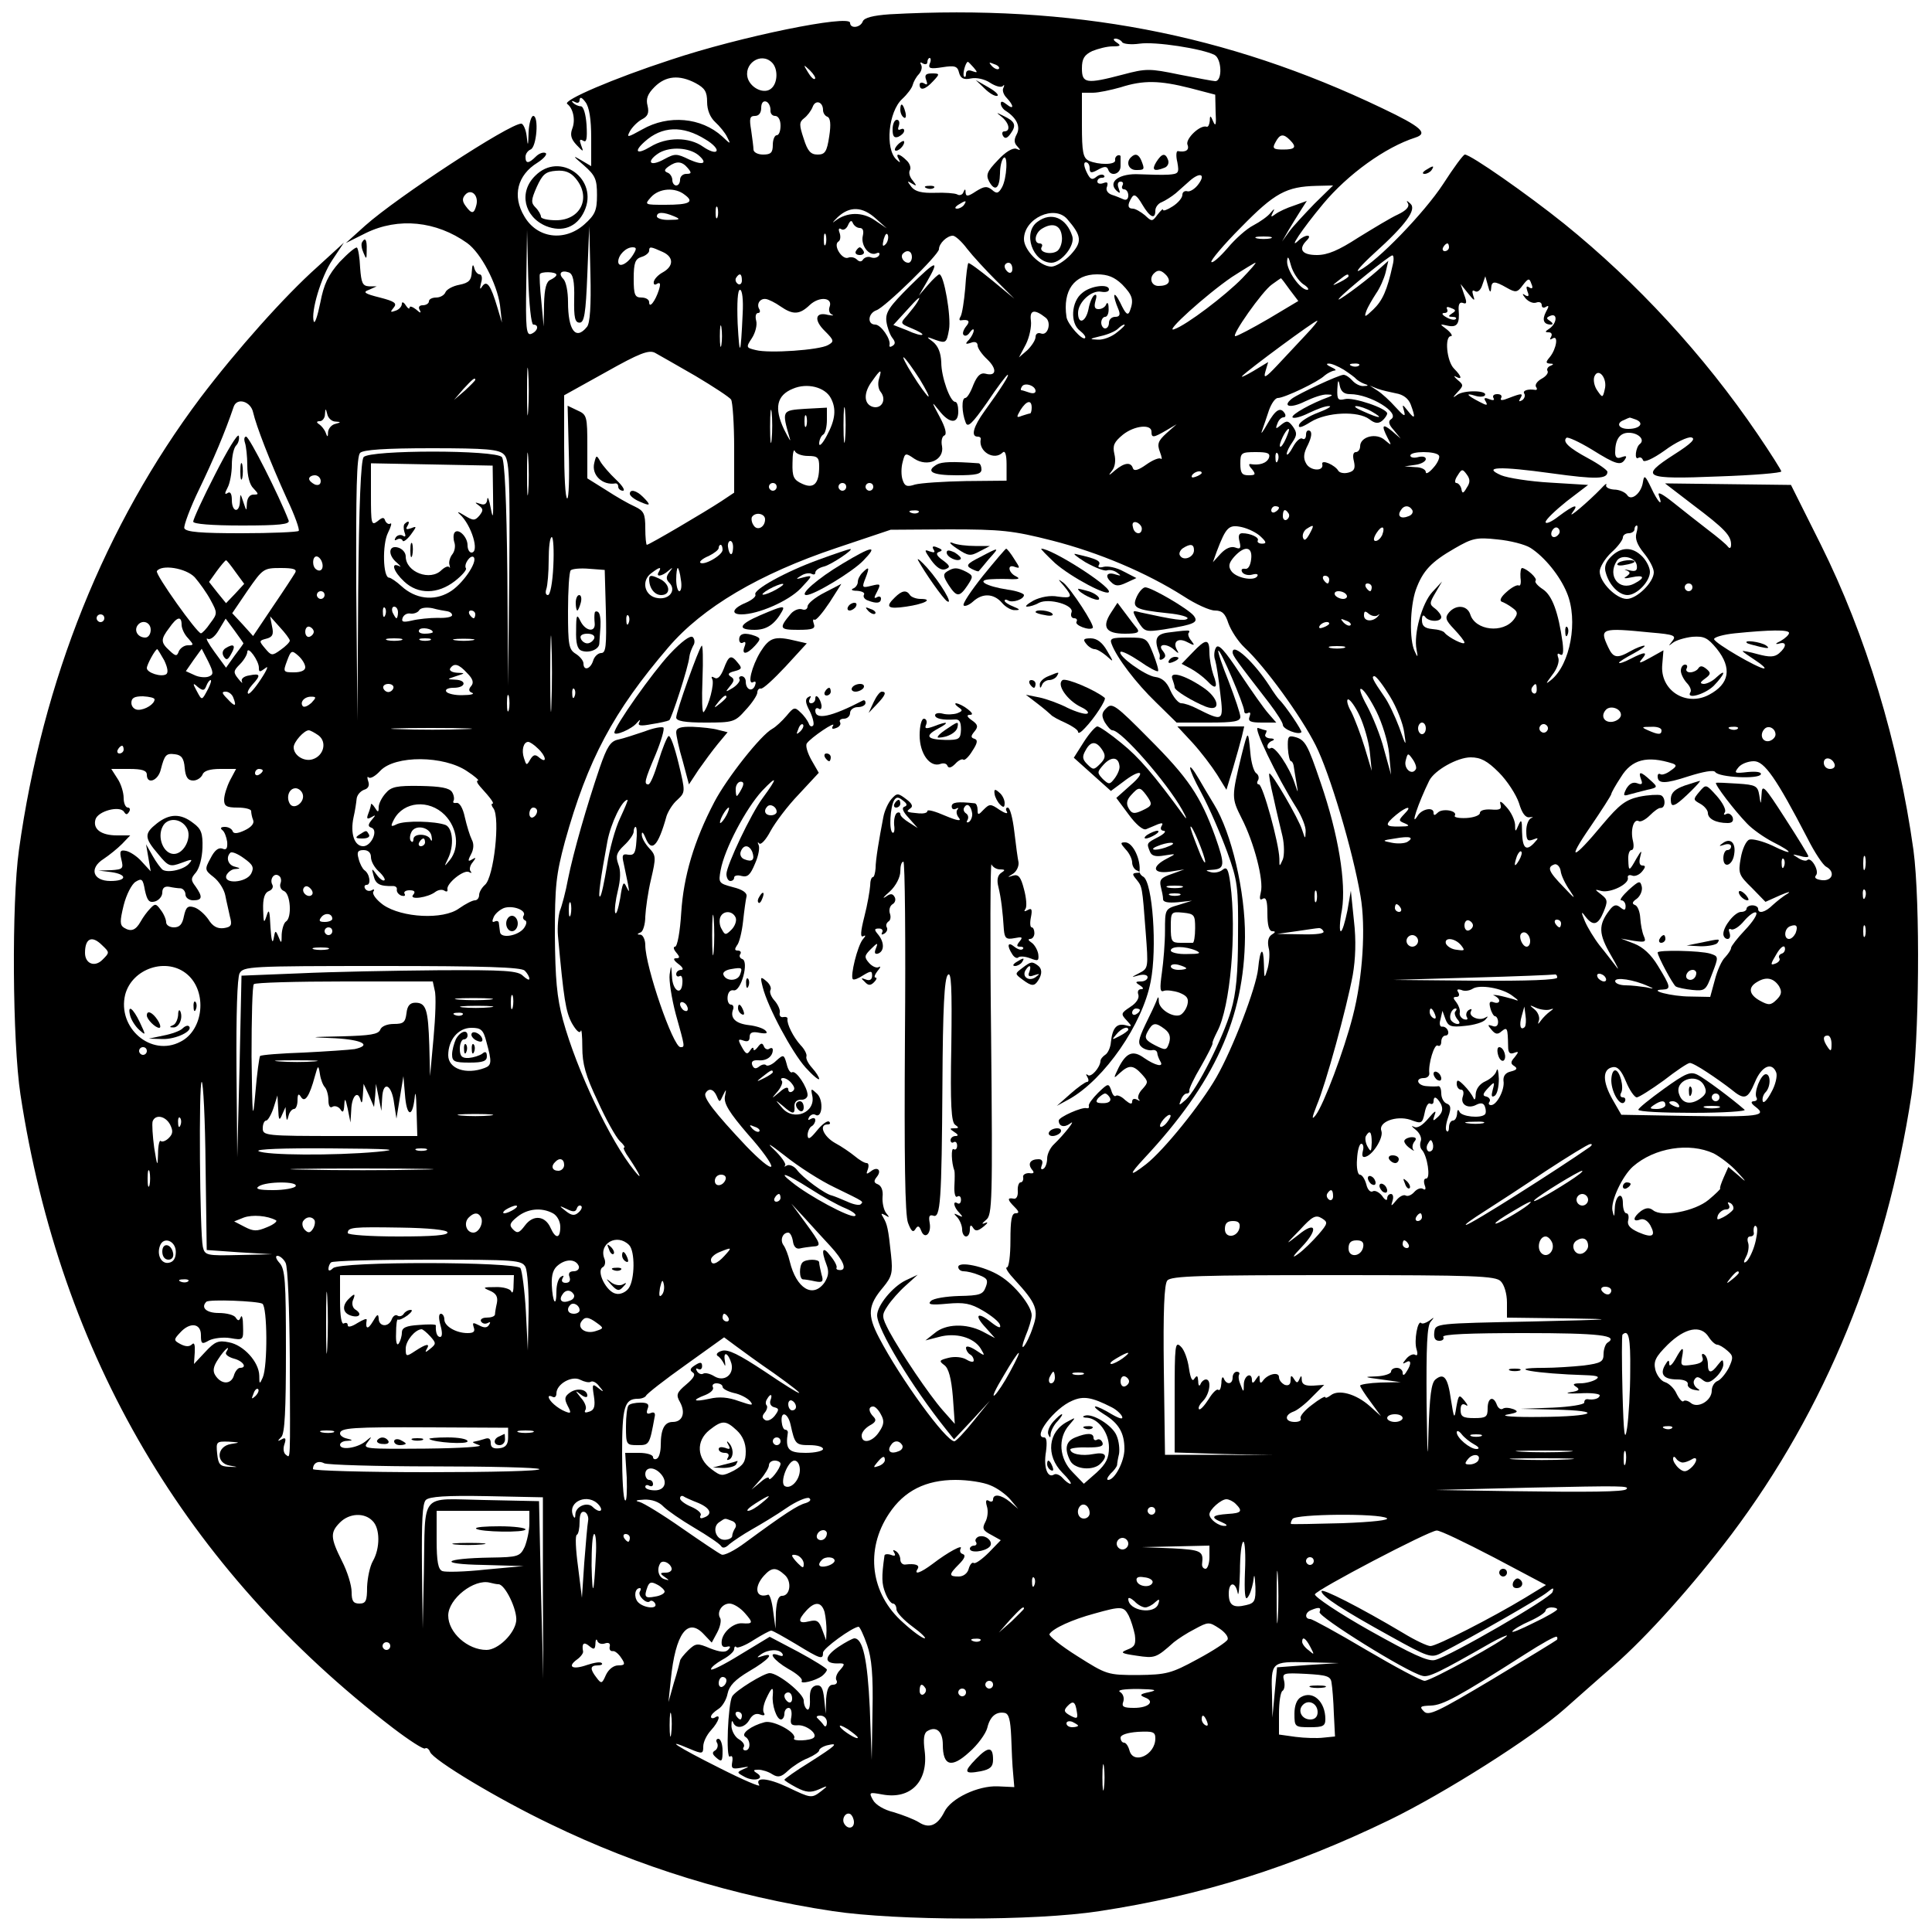 <?xml version="1.0" standalone="no"?>
<!DOCTYPE svg PUBLIC "-//W3C//DTD SVG 20010904//EN"
 "http://www.w3.org/TR/2001/REC-SVG-20010904/DTD/svg10.dtd">
<svg version="1.0" xmlns="http://www.w3.org/2000/svg"
 width="500pt" height="500pt" viewBox="0 0 500 500"
 preserveAspectRatio="xMidYMid meet">

<g transform="translate(0,500) scale(0.1,-0.1)"
fill="#000000" stroke="none">
<path d="M2302 4963 c-43 -3 -65 -9 -69 -18 -6 -17 -33 -20 -33 -4 0 22 -283
-35 -465 -96 -147 -48 -280 -105 -267 -114 15 -11 22 -41 13 -64 -6 -16 -3
-27 11 -42 18 -19 19 -19 12 -1 -5 14 -4 17 5 12 9 -6 11 4 9 41 -2 28 -8 48
-15 48 -6 0 -15 4 -20 9 -5 5 -3 6 5 2 7 -4 12 -2 12 6 1 8 6 6 15 -6 10 -13
15 -44 15 -93 l0 -73 -27 16 c-22 13 -20 10 7 -13 31 -27 35 -37 35 -78 0 -40
-5 -51 -33 -76 -51 -45 -122 -36 -155 21 -32 53 -18 107 34 139 17 11 26 22
21 25 -6 3 -17 -1 -25 -9 -19 -19 -27 -19 -27 -1 0 8 6 16 13 19 16 6 22 87 7
87 -5 0 -11 -19 -12 -42 -1 -37 -2 -39 -5 -10 -2 17 -9 32 -14 32 -31 0 -321
-190 -404 -264 l-50 -45 52 26 c84 41 182 31 262 -26 36 -26 77 -105 85 -161
l5 -45 -12 40 c-17 57 -27 71 -39 54 -6 -10 -7 -7 -3 9 4 12 2 22 -4 22 -5 0
-12 8 -14 18 -3 10 -5 6 -6 -11 -1 -22 -7 -29 -32 -34 -17 -3 -33 -12 -36 -19
-3 -8 -14 -14 -24 -14 -10 0 -19 -4 -19 -10 0 -5 -7 -10 -16 -10 -9 0 -12 -5
-8 -12 5 -9 2 -9 -9 1 -9 7 -17 10 -17 5 0 -5 -5 -2 -10 6 -5 8 -10 10 -10 4
0 -7 -7 -15 -16 -18 -14 -5 -15 -4 -5 8 9 11 3 16 -36 26 -40 10 -45 14 -28
20 l20 9 -20 0 c-17 1 -20 9 -23 48 -1 26 -5 49 -8 52 -3 3 -23 -14 -45 -37
-30 -34 -41 -58 -50 -105 -7 -34 -14 -56 -17 -49 -8 25 19 116 48 159 l30 45
-70 -64 c-83 -74 -207 -213 -301 -337 -247 -329 -409 -731 -470 -1171 -19
-135 -17 -496 4 -633 103 -675 428 -1228 964 -1639 42 -32 79 -56 83 -53 4 3
10 -1 13 -9 8 -21 176 -122 312 -187 229 -111 473 -186 730 -225 168 -25 522
-26 690 0 264 40 499 114 751 236 142 69 371 214 454 288 25 22 81 72 125 110
89 78 206 209 306 341 243 323 400 707 466 1138 20 137 23 498 5 633 -39 279
-123 556 -240 791 l-77 154 -163 2 -163 2 73 -56 c81 -61 98 -79 98 -102 0 -9
-3 -12 -8 -6 -4 6 -27 25 -52 44 -25 19 -65 51 -89 70 -29 23 -42 30 -38 19
12 -32 -2 -19 -20 20 -15 31 -18 34 -21 15 -4 -30 -31 -51 -41 -34 -5 7 -20
14 -34 14 -14 1 -23 7 -20 12 2 6 -4 1 -14 -10 -32 -33 -88 -81 -74 -62 19 25
5 21 -35 -9 -19 -15 -34 -21 -34 -15 0 6 25 30 55 54 l55 42 -98 6 c-53 3
-110 12 -127 19 -50 22 -6 24 131 5 116 -16 144 -15 144 4 0 4 -22 20 -50 35
-50 27 -67 43 -56 53 3 3 32 -10 65 -30 64 -40 76 -43 87 -25 5 8 2 9 -9 5
-12 -5 -17 -1 -17 12 0 34 12 51 35 51 25 0 43 -18 29 -29 -11 -8 -15 -43 -4
-36 5 3 10 0 12 -6 2 -7 25 3 56 25 28 21 60 36 69 34 13 -3 0 -16 -44 -44
-92 -59 -79 -65 115 -57 89 3 162 9 162 13 0 3 -27 46 -61 96 -140 206 -313
393 -501 545 -96 77 -242 179 -257 179 -4 0 -29 -34 -56 -76 -49 -75 -171
-201 -217 -224 -13 -7 5 14 39 45 82 74 110 113 93 128 -10 9 -11 9 -6 0 4 -8
-5 -18 -26 -28 -18 -8 -64 -36 -103 -60 -51 -33 -79 -45 -107 -45 -39 0 -49
15 -26 38 16 16 -4 16 -21 0 -29 -28 8 28 63 94 64 77 161 147 239 172 34 11
15 28 -86 76 -403 193 -804 269 -1275 243z m602 -72 c3 -5 24 -7 45 -4 41 6
162 -13 194 -29 19 -10 21 -68 2 -68 -5 0 -47 8 -93 17 -77 16 -86 16 -146 0
-95 -25 -106 -23 -106 16 0 25 6 35 27 45 15 6 38 12 52 12 21 0 23 2 11 10
-9 6 -10 10 -3 10 6 0 14 -4 17 -9z m-906 -53 c16 -16 15 -53 -2 -67 -17 -15
-50 -1 -60 24 -14 39 33 72 62 43z m408 -3 c-4 -12 1 -14 33 -9 32 5 39 3 43
-14 4 -15 12 -19 31 -15 14 3 36 -2 49 -11 14 -9 28 -13 33 -9 4 5 5 3 2 -4
-4 -6 0 -18 8 -26 19 -20 20 -33 0 -17 -10 8 -15 9 -15 2 0 -6 6 -15 13 -19
28 -18 39 -41 28 -61 -7 -13 -7 -22 2 -31 9 -10 9 -11 -3 -6 -9 3 -28 -8 -48
-30 -28 -29 -31 -38 -22 -55 15 -27 27 -18 28 21 0 17 4 35 9 40 12 12 9 -53
-4 -76 -9 -16 -14 -17 -26 -6 -13 10 -20 9 -41 -4 -21 -14 -26 -14 -27 -4 0
11 -2 11 -6 1 -2 -6 -10 -9 -16 -5 -6 3 -32 5 -57 4 -34 -1 -51 3 -61 15 -12
16 -12 17 1 9 13 -8 13 -6 2 8 -8 9 -11 21 -7 27 3 5 0 17 -9 25 -18 18 -30
20 -20 3 5 -10 4 -10 -6 -1 -30 28 -21 124 15 157 13 12 25 28 27 36 2 8 9 21
16 28 7 8 9 18 6 24 -4 7 -2 8 4 4 7 -4 12 -2 12 3 0 6 3 11 6 11 3 0 4 -7 0
-15z m114 -10 c11 -13 10 -14 -4 -9 -10 4 -16 1 -16 -7 0 -7 -2 -10 -5 -7 -5
5 4 38 10 38 1 0 8 -7 15 -15z m65 -3 c-3 -3 -11 0 -18 7 -9 10 -8 11 6 5 10
-3 15 -9 12 -12z m-476 -26 c-3 -3 -11 5 -18 17 -13 21 -12 21 5 5 10 -10 16
-20 13 -22z m-309 -11 c24 -13 30 -22 30 -49 0 -21 8 -40 21 -52 11 -10 26
-28 31 -39 10 -19 9 -19 -13 2 -54 49 -139 57 -207 18 -38 -21 -41 -22 -32 -5
6 11 20 25 31 31 16 8 19 17 15 35 -5 18 0 31 18 49 29 29 64 32 106 10z
m1280 -13 l65 -17 1 -45 c2 -32 0 -39 -6 -25 -7 17 -9 17 -9 3 -1 -10 -4 -17
-8 -16 -17 6 -55 -31 -50 -46 6 -14 -4 -21 -25 -17 -4 0 -5 -13 -1 -29 5 -28
3 -30 -23 -32 -16 -1 -50 0 -75 1 -51 3 -83 -19 -60 -42 10 -9 11 -8 6 6 -4
10 -2 17 5 17 6 0 8 -4 5 -10 -3 -5 -1 -10 4 -10 6 0 11 -7 11 -16 0 -9 -5
-13 -12 -10 -7 3 -21 9 -31 12 -11 4 -16 13 -12 21 3 11 1 13 -10 9 -8 -3 -15
-1 -15 4 0 6 5 10 12 10 6 0 8 3 5 6 -4 4 -13 2 -20 -4 -11 -9 -16 -6 -25 13
-7 15 -8 25 -2 25 6 0 10 -7 10 -15 0 -13 4 -14 22 -4 16 9 23 9 26 0 6 -19
32 -12 32 9 0 11 0 22 0 25 0 3 -3 4 -7 3 -5 -2 -8 -7 -7 -13 1 -12 -43 -12
-68 -1 -15 7 -18 22 -18 92 l0 84 28 0 c15 0 47 7 72 14 59 19 101 18 180 -2z
m-1086 -56 c-1 -9 4 -16 12 -16 8 0 14 -10 14 -25 0 -14 -4 -25 -10 -25 -5 0
-10 -11 -10 -25 0 -20 -5 -25 -25 -25 -14 0 -25 6 -25 13 0 6 -3 29 -6 50 -5
30 -4 37 10 37 10 0 16 8 16 21 0 12 5 19 13 16 6 -2 11 -12 11 -21z m136 -1
c0 -7 5 -15 11 -17 8 -3 10 -19 5 -51 -6 -40 -11 -47 -30 -47 -18 0 -26 9 -36
41 -12 36 -12 43 1 53 8 6 18 19 22 29 7 20 27 14 27 -8z m-304 -76 c19 -11
32 -25 28 -30 -3 -5 -18 0 -34 11 -36 26 -95 26 -137 0 -35 -21 -44 -13 -15
13 45 41 99 43 158 6z m1512 -1 c19 -19 14 -25 -17 -25 -26 0 -29 3 -20 19 11
21 20 23 37 6z m-1531 -39 c26 -22 13 -28 -23 -12 -33 16 -37 16 -65 1 -16 -9
-31 -13 -34 -8 -3 5 7 16 22 25 29 16 76 13 100 -6z m-27 -34 c10 -12 10 -15
-4 -15 -9 0 -16 -7 -16 -15 0 -8 -4 -15 -10 -15 -5 0 -10 6 -10 14 0 8 -6 17
-12 19 -10 4 -9 8 2 16 21 15 35 14 50 -4z m1322 -41 c-9 -13 -23 -21 -29 -19
-7 2 -13 -2 -13 -9 0 -8 -11 -21 -25 -30 -14 -9 -25 -13 -25 -9 0 4 -6 -2 -14
-12 -14 -19 -15 -19 -33 -2 -11 9 -25 17 -31 17 -14 0 -15 10 -3 29 6 10 13 6
27 -18 20 -34 34 -40 34 -16 0 9 8 19 17 22 9 4 25 14 36 23 11 10 27 24 36
32 26 23 42 18 23 -8z m300 -51 c-26 -27 -56 -59 -66 -73 l-18 -25 16 28 c9
15 23 38 32 52 l16 25 -33 -12 c-19 -6 -40 -16 -48 -22 -12 -9 -13 -8 -7 4 6
11 4 11 -6 -1 -7 -9 -27 -23 -44 -32 -18 -9 -48 -36 -67 -59 -20 -23 -39 -40
-42 -36 -3 3 31 44 77 90 87 89 117 105 195 107 l43 1 -48 -47z m-2169 -3 c-6
-24 -12 -25 -28 -3 -9 12 -9 20 -1 29 15 17 35 -1 29 -26z m539 26 c26 -19 12
-26 -50 -26 -54 0 -55 0 -37 20 21 23 62 26 87 6z m723 -26 c-3 -5 -12 -10
-18 -10 -7 0 -6 4 3 10 19 12 23 12 15 0z m-638 -32 c-3 -7 -5 -2 -5 12 0 14
2 19 5 13 2 -7 2 -19 0 -25z m410 -4 l28 -25 -31 21 c-32 22 -72 22 -103 -2
-9 -7 -6 -3 7 10 31 29 64 28 99 -4z m-522 6 c17 -7 15 -9 -12 -9 -18 -1 -33
4 -33 9 0 12 17 12 45 0z m1017 -7 c38 -44 39 -59 9 -92 -16 -17 -39 -31 -50
-31 -29 0 -71 43 -71 71 0 54 79 90 112 52z m-537 -23 c8 0 11 -7 8 -20 -6
-24 15 -53 34 -46 8 4 11 1 8 -5 -4 -6 -13 -8 -21 -5 -7 3 -16 0 -20 -5 -4 -7
-10 -7 -16 -1 -6 6 -16 8 -23 5 -16 -6 -40 33 -25 42 5 3 6 13 3 22 -4 10 -2
14 4 10 6 -4 14 1 18 11 5 11 9 13 12 5 3 -7 11 -13 18 -13z m-706 -256 c-29
-36 -49 -9 -49 65 0 26 -5 52 -12 59 -14 14 -6 24 14 17 11 -4 15 -22 14 -68
-1 -49 2 -62 14 -62 12 0 16 23 20 125 l5 125 3 -124 c2 -82 -1 -128 -9 -137z
m-139 6 c16 0 12 -17 -5 -24 -13 -5 -15 13 -13 132 l2 137 3 -122 c2 -71 8
-123 13 -123z m757 208 c-3 -7 -5 -2 -5 12 0 14 2 19 5 13 2 -7 2 -19 0 -25z
m155 0 c-8 -8 -9 -4 -5 13 4 13 8 18 11 10 2 -7 -1 -18 -6 -23z m211 -12 c14
-18 48 -55 74 -81 l48 -48 -58 48 c-32 26 -59 46 -61 44 -2 -2 -6 -31 -8 -65
-3 -34 -8 -66 -12 -73 -4 -6 -4 -11 1 -10 20 3 25 -2 13 -16 -7 -9 -10 -19 -6
-22 4 -4 11 -1 16 7 6 8 10 10 10 5 0 -6 -6 -17 -12 -24 -11 -11 -10 -13 5 -8
10 4 17 1 17 -7 0 -7 11 -23 25 -36 26 -25 24 -45 -5 -37 -12 3 -21 -5 -31
-29 -7 -19 -16 -34 -21 -34 -10 0 -9 -38 1 -63 5 -15 16 -5 56 52 26 39 50 71
53 71 5 0 -18 -36 -60 -94 -29 -40 -36 -66 -18 -66 6 0 9 -3 8 -7 -6 -32 35
-56 57 -34 6 6 10 -5 10 -31 l0 -42 -105 -1 c-58 -1 -117 -5 -132 -9 -21 -7
-27 -4 -32 12 -4 11 -4 32 0 46 6 24 7 25 30 9 35 -23 78 -3 72 32 -3 13 0 26
6 28 7 3 3 20 -12 48 -22 41 -22 42 -2 17 27 -35 50 -36 50 -3 0 14 -3 25 -8
25 -13 0 -36 64 -36 102 -1 25 -8 42 -21 53 -19 14 -19 15 7 5 26 -9 28 -7 34
27 6 33 -13 143 -25 143 -3 0 -16 -12 -29 -27 l-24 -28 21 36 c34 59 25 57
-44 -11 -53 -53 -64 -68 -61 -92 2 -15 9 -34 15 -42 8 -10 9 -16 1 -21 -6 -4
-9 -3 -8 2 4 15 -22 53 -37 53 -21 0 -19 29 3 37 22 7 162 144 162 158 0 15
21 35 36 35 6 0 23 -15 37 -34z m785 27 c-10 -2 -26 -2 -35 0 -10 3 -2 5 17 5
19 0 27 -2 18 -5z m462 -23 c0 -5 -5 -10 -11 -10 -5 0 -7 5 -4 10 3 6 8 10 11
10 2 0 4 -4 4 -10z m-2112 -20 c-15 -24 -38 -34 -38 -17 0 17 20 37 37 37 11
0 11 -4 1 -20z m77 8 c29 -13 29 -37 0 -53 -11 -6 -21 -16 -23 -24 -1 -7 2
-10 9 -5 8 4 9 -1 4 -17 -9 -28 -25 -49 -25 -31 0 7 -9 12 -20 12 -17 0 -20 7
-20 49 0 41 4 51 20 56 11 3 20 11 20 16 0 12 4 11 35 -3z m645 -13 c0 -8 -4
-15 -9 -15 -13 0 -22 16 -14 24 11 11 23 6 23 -9z m1012 -70 c13 -8 17 -15 11
-15 -18 0 -53 50 -52 74 1 15 4 12 10 -11 5 -18 19 -39 31 -48z m232 48 c-14
-64 -26 -91 -50 -114 -22 -21 -24 -21 -18 -4 4 11 16 31 25 45 10 14 21 39 25
55 l7 30 -29 -26 c-35 -31 -113 -88 -98 -71 17 20 129 110 137 111 4 1 5 -11
1 -26z m-984 -9 c0 -8 -4 -12 -10 -9 -5 3 -10 10 -10 16 0 5 5 9 10 9 6 0 10
-7 10 -16z m595 -24 c-44 -45 -144 -121 -176 -132 -29 -11 83 90 149 135 31
20 59 37 61 37 3 0 -13 -18 -34 -40z m-1775 9 c0 -4 -7 -9 -15 -13 -11 -4 -16
-22 -17 -63 l-1 -58 -6 65 c-4 36 -5 67 -4 70 2 8 43 7 43 -1z m1579 -2 c13
-16 5 -27 -21 -27 -18 0 -25 20 -11 33 10 10 19 8 32 -6z m-1099 -13 c0 -8 -5
-12 -10 -9 -6 4 -8 11 -5 16 9 14 15 11 15 -7z m984 -10 c27 -28 31 -40 20
-69 -5 -13 -11 -8 -25 22 -18 35 -21 21 -4 -19 5 -13 2 -18 -9 -18 -9 0 -16
-7 -16 -15 0 -8 -4 -15 -10 -15 -5 0 -10 7 -10 15 0 8 5 15 10 15 6 0 10 10 9
23 0 12 -3 16 -6 10 -2 -7 -11 -13 -20 -13 -10 0 -12 6 -8 21 4 13 3 19 -3 15
-5 -3 -12 -19 -15 -36 -7 -34 -27 -41 -27 -10 0 28 35 60 60 55 11 -2 20 0 20
6 0 15 -47 10 -69 -9 -29 -22 -32 -79 -6 -98 10 -8 16 -16 13 -19 -7 -7 -46
37 -48 55 -10 68 20 110 79 110 28 0 45 -7 65 -26z m586 21 c0 -2 -10 -9 -22
-15 -22 -11 -22 -10 -4 4 21 17 26 19 26 11z m-152 -35 l22 -29 -77 -46 c-43
-25 -81 -45 -86 -45 -12 0 70 117 95 134 12 9 23 16 23 16 1 0 11 -13 23 -30z
m521 3 c1 20 8 21 41 2 23 -13 27 -12 41 7 14 18 17 19 22 4 5 -11 3 -15 -5
-10 -8 5 -9 2 -5 -10 5 -12 3 -15 -6 -10 -8 6 -8 3 1 -8 8 -9 20 -14 28 -11 8
3 14 0 14 -7 0 -6 5 -8 11 -4 8 5 8 1 0 -13 -11 -21 -6 -33 13 -33 6 0 5 4 -2
9 -11 7 -11 9 1 14 19 7 16 -21 -4 -34 -11 -7 -11 -9 -1 -9 7 0 10 -5 6 -12
-4 -7 -3 -8 4 -4 16 10 10 -27 -7 -48 -11 -13 -11 -16 0 -17 10 0 11 -2 1 -6
-6 -2 -10 -9 -7 -13 3 -5 -4 -14 -15 -20 -11 -6 -18 -15 -15 -21 4 -5 3 -9 -2
-8 -19 3 -34 -2 -28 -10 3 -5 0 -13 -6 -17 -8 -4 -9 -3 -5 4 9 15 5 15 -29 2
-17 -7 -24 -7 -20 0 3 6 -1 10 -10 10 -9 0 -13 -4 -10 -10 4 -6 -1 -7 -11 -3
-12 5 -15 3 -9 -6 6 -11 3 -11 -16 -1 -33 17 -38 24 -12 16 12 -4 24 -3 26 1
8 13 -55 14 -72 1 -12 -9 -12 -7 1 7 16 17 16 19 0 32 -9 8 -11 12 -4 8 17 -9
15 1 -5 21 -19 19 -25 84 -8 84 5 0 1 8 -10 17 -20 15 -20 15 2 10 24 -5 31 5
28 41 -1 15 3 21 11 18 10 -4 11 1 3 22 l-9 27 20 -25 c15 -19 18 -20 13 -6
-4 13 -3 17 5 12 6 -3 14 3 18 16 l8 23 7 -25 c4 -16 7 -19 8 -7z m-1937 -65
c-5 -109 -8 -116 -13 -25 -2 54 0 87 6 87 6 0 9 -26 7 -62z m98 19 c32 -22 49
-22 76 4 25 23 60 19 51 -5 -3 -8 -1 -17 6 -20 7 -3 2 -3 -10 -1 -33 9 -38
-13 -8 -42 24 -24 24 -27 8 -36 -22 -13 -153 -22 -187 -13 -25 6 -26 7 -10 31
9 14 14 34 11 45 -3 11 -1 20 5 20 5 0 6 5 3 10 -8 13 2 29 18 26 6 -1 23 -9
37 -19z m354 11 c-4 -7 -16 -22 -26 -34 -19 -21 -19 -21 12 -34 17 -7 29 -14
27 -16 -2 -3 -20 2 -39 11 l-36 14 32 35 c33 37 42 44 30 24z m1384 -29 c-11
-7 -10 -9 1 -9 8 0 12 -3 8 -6 -3 -3 -14 -1 -24 5 -11 6 -13 11 -5 11 7 0 10
4 7 10 -3 6 1 7 10 3 13 -5 14 -7 3 -14z m-1052 -11 c16 -12 6 -48 -12 -41 -8
3 -14 -1 -14 -9 0 -8 -10 -23 -21 -34 l-22 -19 18 34 c9 18 15 46 13 61 -4 28
9 31 38 8z m-839 -70 c-2 -13 -4 -3 -4 22 0 25 2 35 4 23 2 -13 2 -33 0 -45z
m1512 25 c-20 -21 -52 -56 -73 -78 -31 -33 -37 -36 -31 -16 l7 24 -38 -23
c-22 -13 -34 -18 -29 -13 15 16 187 143 194 143 3 0 -11 -17 -30 -37z m-488 7
c-13 -11 -35 -20 -50 -19 -23 1 -22 2 7 9 19 4 39 13 45 19 6 6 13 11 17 11 3
-1 -6 -10 -19 -20z m-1091 -113 c47 -28 88 -55 92 -61 4 -6 8 -63 8 -126 l0
-115 -33 -22 c-41 -27 -187 -113 -193 -113 -2 0 -4 20 -4 43 0 38 -4 45 -27
56 -16 7 -49 26 -75 43 l-48 30 0 82 c0 79 -1 83 -26 94 l-25 12 3 -120 c2
-66 0 -120 -4 -120 -5 0 -8 60 -8 133 l0 134 108 60 c87 49 111 58 127 50 11
-6 58 -33 105 -60z m-433 -89 c-2 -29 -3 -8 -3 47 0 55 1 79 3 53 2 -26 2 -71
0 -100z m1013 81 c17 -28 27 -48 22 -45 -4 3 -23 28 -40 56 -18 28 -28 49 -23
45 5 -3 23 -28 41 -56z m1098 24 c15 -10 29 -20 32 -24 3 -3 12 -9 20 -12 13
-4 12 -6 -1 -6 -9 -1 -22 6 -29 14 -7 8 -17 15 -23 15 -12 0 -117 -49 -134
-62 -26 -21 -2 -25 34 -7 21 10 46 19 58 18 14 0 15 -2 5 -6 -45 -16 -99 -46
-95 -53 3 -4 22 1 42 11 21 10 44 19 53 18 8 0 -5 -8 -29 -17 -24 -9 -46 -23
-49 -31 -3 -10 6 -8 30 7 42 26 123 29 152 7 14 -11 23 -12 33 -4 7 6 13 15
13 19 0 13 -88 43 -110 37 -17 -4 -20 -1 -19 26 1 24 3 26 6 10 3 -16 11 -23
27 -23 52 0 131 -49 106 -65 -8 -5 -6 -14 7 -28 l18 -22 -22 19 c-25 21 -29
16 -12 -17 11 -21 11 -21 -7 -6 -22 20 -64 9 -64 -16 0 -8 -5 -15 -11 -15 -7
0 -9 -9 -5 -24 4 -18 1 -25 -14 -29 -11 -3 -22 -1 -26 4 -9 16 -45 31 -42 18
5 -20 -32 -18 -42 2 -8 14 -6 27 5 48 9 19 11 32 5 36 -6 3 -10 -1 -10 -10 0
-9 -4 -14 -10 -10 -5 3 -16 -7 -24 -22 -8 -15 -15 -23 -16 -18 0 6 7 20 15 31
12 18 12 24 1 40 -12 16 -16 16 -30 5 -14 -12 -16 -12 -10 3 3 9 10 16 16 16
5 0 6 5 3 10 -11 18 -24 10 -45 -27 -12 -21 -18 -29 -14 -18 4 11 12 35 18 53
6 17 16 32 23 32 17 0 105 42 121 58 7 6 19 12 25 13 7 0 3 4 -8 9 -11 5 -14
9 -7 9 7 1 25 -7 40 -16z m39 11 c-3 -3 -12 -4 -19 -1 -8 3 -5 6 6 6 11 1 17
-2 13 -5z m-1242 -34 c-4 -12 -2 -27 4 -34 16 -20 3 -45 -20 -39 -24 7 -25 37
-1 68 21 30 25 31 17 5z m1878 -28 c-5 -22 -6 -22 -19 -3 -8 11 -11 27 -8 36
10 26 35 -4 27 -33z m-2923 25 c0 -2 -12 -14 -27 -28 l-28 -24 24 28 c23 25
31 32 31 24z m920 -47 c15 -28 12 -56 -10 -97 -11 -21 -20 -30 -20 -21 0 9 5
20 10 23 6 3 10 21 10 38 l0 32 -56 -3 c-61 -4 -61 -4 -40 -77 4 -11 -3 0 -15
24 -26 55 -19 88 23 105 37 16 83 4 98 -24z m530 18 c0 -6 -7 -7 -16 -4 -9 3
-18 6 -20 6 -3 0 -3 4 1 10 7 11 35 2 35 -12z m933 -6 c18 -3 32 -13 38 -29
13 -35 11 -40 -7 -17 -15 19 -16 19 -10 -1 4 -15 -1 -12 -22 11 -15 17 -36 36
-47 43 l-20 13 20 -8 c11 -4 33 -9 48 -12z m-1426 -119 c-2 -21 -4 -4 -4 37 0
41 2 58 4 38 2 -21 2 -55 0 -75z m-1532 70 c8 -35 43 -126 88 -225 20 -42 33
-79 30 -82 -4 -3 -70 -6 -149 -6 -104 0 -143 3 -147 13 -2 6 15 53 39 102 36
75 66 145 89 213 9 24 44 13 50 -15z m1342 -70 c-2 -21 -4 -6 -4 32 0 39 2 55
4 38 2 -18 2 -50 0 -70z m673 82 c0 -8 -2 -15 -4 -15 -2 0 -12 -3 -21 -6 -15
-6 -15 -4 -4 15 16 25 29 27 29 6z m880 -10 c33 -19 21 -19 -21 0 -19 8 -27
14 -19 14 8 0 26 -6 40 -14z m-2682 -26 c15 -1 15 -2 0 -6 -10 -2 -18 -12 -19
-21 0 -14 -2 -14 -6 -2 -3 8 -11 18 -17 22 -8 5 -7 8 2 8 6 0 13 8 13 18 1 16
2 16 6 0 2 -10 12 -19 21 -19z m1219 -11 c-3 -7 -5 -2 -5 12 0 14 2 19 5 13 2
-7 2 -19 0 -25z m2147 16 c22 -9 10 -24 -20 -24 -25 0 -33 15 -11 23 6 3 13 6
14 6 1 1 8 -2 17 -5z m-1254 -31 c0 -17 5 -16 38 3 l27 16 -26 -23 c-22 -20
-25 -28 -17 -49 5 -13 6 -21 2 -17 -4 3 -20 -3 -37 -15 -21 -15 -32 -18 -35
-10 -5 17 -22 15 -46 -5 -17 -15 -19 -15 -8 -1 8 10 10 27 6 43 -5 22 -1 31
22 50 30 24 74 28 74 8z m348 -18 c-6 -14 -13 -23 -15 -21 -5 5 15 46 22 46 3
0 -1 -11 -7 -25z m-1961 -138 c-2 -23 -3 -1 -3 48 0 50 1 68 3 42 2 -26 2 -67
0 -90z m-63 97 c14 -13 16 -53 14 -307 l-3 -292 -2 289 c-2 193 -7 294 -14
303 -16 19 -342 19 -358 0 -7 -9 -12 -122 -14 -348 l-2 -334 -3 341 c-1 254 1
343 10 352 8 8 64 12 184 12 144 0 175 -3 188 -16z m787 -4 c25 0 29 -4 29
-27 0 -45 -14 -59 -44 -45 -22 10 -26 18 -25 54 0 24 3 37 6 31 2 -7 18 -13
34 -13z m1193 -5 c-6 -14 -25 -20 -48 -16 -5 1 -4 -5 4 -13 11 -14 9 -16 -9
-16 -17 0 -21 6 -21 30 0 28 2 30 40 30 31 0 38 -3 34 -15z m23 -7 c-3 -8 -6
-5 -6 6 -1 11 2 17 5 13 3 -3 4 -12 1 -19z m417 13 c3 -4 -3 -19 -14 -31 -11
-13 -20 -18 -20 -12 0 7 -12 13 -27 13 l-28 2 28 4 c15 2 27 9 27 15 0 6 -9 8
-20 5 -11 -3 -20 -1 -20 4 0 12 67 12 74 0z m-2448 -101 c1 -59 0 -67 -6 -35
-4 22 -8 32 -9 23 -1 -12 -7 -16 -18 -12 -15 5 -15 4 -4 -4 12 -9 12 -13 2
-26 -12 -14 -16 -14 -39 0 -16 10 -21 11 -12 3 30 -27 52 -99 30 -99 -5 0 -10
8 -10 19 0 22 -25 46 -34 32 -3 -5 -3 -16 0 -25 3 -9 1 -22 -5 -30 -6 -7 -10
-20 -8 -27 2 -8 2 -11 0 -7 -3 4 -11 1 -20 -7 -29 -30 -93 -6 -93 35 0 10 -9
20 -20 23 -25 7 -27 -20 -2 -40 9 -8 11 -12 5 -8 -23 11 -14 -15 13 -40 36
-34 87 -33 131 1 18 14 31 29 29 33 -7 10 12 37 20 29 11 -12 -30 -72 -64 -91
-40 -23 -87 -17 -123 16 -13 12 -28 22 -32 22 -16 0 -18 86 -3 116 8 16 11 27
6 24 -4 -3 -10 1 -13 7 -3 10 -7 10 -20 -1 -16 -12 -17 -7 -17 68 l0 82 158
-3 157 -3 1 -75z m2520 18 c-9 -16 -12 -16 -14 -3 -2 8 -8 15 -13 15 -5 0 -4
9 3 19 11 18 13 18 24 3 9 -12 9 -21 0 -34z m-686 38 c0 -2 -7 -7 -16 -10 -8
-3 -12 -2 -9 4 6 10 25 14 25 6z m-2280 -21 c0 -9 -6 -12 -15 -9 -8 4 -15 10
-15 15 0 5 7 9 15 9 8 0 15 -7 15 -15z m1180 -15 c0 -5 -4 -10 -10 -10 -5 0
-10 5 -10 10 0 6 5 10 10 10 6 0 10 -4 10 -10z m180 0 c0 -5 -4 -10 -10 -10
-5 0 -10 5 -10 10 0 6 5 10 10 10 6 0 10 -4 10 -10z m70 0 c0 -5 -4 -10 -10
-10 -5 0 -10 5 -10 10 0 6 5 10 10 10 6 0 10 -4 10 -10z m1050 -54 c0 -3 -4
-8 -10 -11 -5 -3 -10 -1 -10 4 0 6 5 11 10 11 6 0 10 -2 10 -4z m345 -6 c3 -6
-1 -13 -10 -16 -19 -8 -30 0 -20 15 8 14 22 14 30 1z m-1278 -6 c-3 -3 -12 -4
-19 -1 -8 3 -5 6 6 6 11 1 17 -2 13 -5z m958 -3 c3 -5 1 -12 -5 -16 -5 -3 -10
1 -10 9 0 18 6 21 15 7z m-1355 -15 c0 -21 -21 -31 -30 -15 -5 7 -6 17 -4 21
9 14 34 9 34 -6z m975 -24 c0 -18 -20 -15 -23 4 -3 10 1 15 10 12 7 -3 13 -10
13 -16z m308 -21 c15 -14 15 -18 3 -18 -8 0 -13 4 -11 8 5 8 -19 19 -40 19 -9
0 -11 -7 -7 -22 4 -17 2 -20 -11 -15 -11 4 -25 -2 -38 -16 l-20 -22 10 28 c24
63 31 70 64 63 18 -4 40 -15 50 -25z m126 7 c-9 -16 -14 -19 -17 -9 -2 7 2 17
9 22 20 13 21 11 8 -13z m188 -3 c-4 -8 -11 -15 -17 -15 -6 0 -6 7 2 20 14 22
24 19 15 -5z m458 4 c-10 -15 -25 -10 -19 6 4 8 10 12 15 9 5 -3 7 -10 4 -15z
m200 1 c-4 -14 2 -30 19 -51 14 -17 26 -39 26 -50 0 -26 -44 -69 -70 -69 -27
0 -70 43 -70 71 0 11 14 34 30 49 17 15 30 33 30 39 0 6 7 11 15 11 8 0 15 5
15 10 0 6 3 10 6 10 3 0 2 -9 -1 -20z m-1512 -19 c121 -31 244 -83 340 -144
32 -21 68 -37 81 -37 19 0 27 -8 35 -33 7 -19 25 -47 42 -63 53 -49 147 -179
184 -253 36 -71 96 -272 116 -390 14 -80 6 -211 -20 -311 -23 -90 -75 -228
-96 -256 -11 -14 -10 -7 3 26 23 54 77 251 93 337 7 41 9 89 3 140 l-8 78 -9
-52 c-6 -29 -13 -53 -17 -53 -4 0 -3 25 3 56 11 69 -9 194 -55 328 -34 100
-40 112 -68 119 -16 4 -18 0 -17 -29 1 -19 5 -34 8 -34 3 0 6 -6 7 -12 1 -7 4
-26 7 -43 5 -30 5 -30 -4 -3 -14 43 -52 99 -62 92 -5 -3 -9 -1 -9 5 0 5 6 12
13 14 7 3 4 6 -6 6 -10 1 -15 6 -12 11 3 6 4 10 1 10 -2 0 -11 3 -20 6 -15 6
47 -124 100 -208 13 -21 24 -48 23 -60 -1 -21 -1 -20 -9 4 -9 29 -80 151 -85
146 -2 -2 3 -30 11 -63 7 -33 18 -78 23 -99 5 -22 5 -49 1 -60 -9 -20 -9 -20
-9 2 -1 40 -43 192 -53 192 -5 0 -6 5 -2 11 3 6 1 14 -5 18 -6 4 -13 27 -15
52 -6 62 -6 61 -23 -6 -26 -108 -26 -110 0 -162 33 -64 58 -162 50 -192 -4
-17 -3 -22 5 -17 9 5 12 -6 12 -38 0 -30 4 -46 13 -46 9 0 8 -3 -2 -9 -9 -6
-11 -18 -8 -33 4 -13 2 -37 -2 -53 -9 -30 -9 -29 -10 9 -1 49 -10 42 -15 -11
-5 -49 -66 -208 -108 -281 -40 -70 -136 -189 -182 -225 -44 -34 -46 -29 -5 15
183 196 259 364 261 573 1 117 -35 270 -80 343 -15 25 -32 53 -38 64 -34 58
-31 32 4 -32 22 -41 52 -111 68 -155 27 -74 29 -91 28 -215 0 -100 -5 -151
-18 -195 -21 -72 -89 -206 -117 -231 -18 -16 -19 -16 -13 -1 3 9 10 17 15 17
5 0 8 3 7 8 -1 4 12 32 30 62 17 30 31 57 30 60 -1 3 5 16 12 30 34 63 51 258
34 384 -5 37 -9 44 -20 35 -7 -6 -21 -9 -31 -6 -14 4 -14 5 4 6 33 2 34 12 8
86 -38 105 -70 152 -172 254 -85 86 -95 93 -109 79 -13 -12 -14 -20 -5 -37 7
-11 15 -21 20 -21 23 0 140 -134 180 -205 13 -23 14 -29 4 -15 -76 104 -115
150 -161 187 -29 24 -57 43 -62 43 -5 0 -21 -18 -35 -40 l-26 -41 48 -43 48
-43 31 23 c46 36 63 29 20 -8 l-37 -33 32 -43 c19 -26 37 -41 45 -38 8 3 21 9
31 13 11 4 14 3 9 -5 -4 -7 -1 -12 6 -12 7 -1 1 -8 -14 -16 -31 -16 -31 -16
-22 -38 4 -11 15 -14 37 -10 32 5 32 5 7 -8 -41 -21 -37 -40 7 -34 l38 6 -33
-12 c-27 -9 -32 -15 -28 -32 3 -12 6 -26 6 -33 0 -8 13 -10 38 -8 l37 4 -35
-11 c-35 -10 -35 -11 -35 -67 0 -31 -4 -80 -8 -108 -6 -43 -5 -52 6 -47 7 2
25 0 39 -5 20 -8 25 -15 21 -31 -3 -12 -12 -24 -19 -27 -19 -7 -54 15 -55 35
0 14 -2 14 -6 2 -3 -8 -16 -36 -29 -62 -18 -38 -20 -49 -9 -58 7 -6 19 -9 26
-8 7 2 13 -1 14 -7 0 -5 4 -15 8 -22 10 -16 -13 -11 -42 9 -29 21 -46 14 -66
-25 -14 -29 -14 -30 3 -14 24 22 35 21 57 -3 17 -19 17 -21 2 -38 -10 -10 -14
-22 -10 -27 5 -4 2 -5 -4 -1 -8 4 -13 2 -13 -5 0 -8 -6 -6 -18 4 -10 10 -21
14 -24 11 -4 -3 -9 3 -12 14 -7 19 -8 19 -34 -6 -15 -15 -26 -30 -24 -34 1 -5
-1 -7 -6 -6 -11 4 -72 -23 -72 -32 0 -15 14 -19 29 -8 19 15 -15 -28 -41 -53
-10 -9 -18 -26 -18 -37 0 -11 -4 -24 -10 -27 -6 -3 -7 1 -4 9 4 10 1 16 -8 16
-21 0 -29 -11 -18 -26 8 -9 6 -12 -7 -10 -10 0 -17 -5 -15 -11 1 -7 -2 -13 -7
-13 -4 0 -8 -10 -7 -22 1 -14 -4 -22 -11 -20 -17 3 -16 -3 3 -22 12 -12 12
-16 2 -16 -10 0 -13 -18 -13 -70 0 -39 -4 -70 -9 -70 -6 0 4 -15 20 -32 56
-61 63 -78 47 -123 -7 -22 -18 -44 -24 -50 -5 -5 -3 7 5 27 9 21 16 45 16 54
0 24 -44 79 -82 102 -40 25 -108 39 -108 23 0 -6 6 -11 14 -11 8 0 26 -4 40
-10 21 -8 24 -13 17 -31 -7 -19 -15 -22 -69 -23 -33 -1 -66 -6 -73 -13 -9 -9
0 -11 42 -7 44 4 61 1 93 -18 22 -13 42 -29 44 -37 3 -10 -5 -7 -23 7 -36 29
-45 19 -14 -14 l24 -27 -32 17 c-43 22 -96 20 -124 -4 l-24 -19 35 9 c43 12
90 -1 108 -30 12 -20 12 -21 -13 -4 -14 9 -25 12 -25 6 0 -6 5 -14 10 -17 6
-3 10 -10 10 -16 0 -5 -8 -4 -18 2 -11 7 -31 9 -47 5 -24 -6 -26 -8 -11 -19
11 -8 18 -34 22 -82 l5 -70 -31 35 c-36 41 -108 148 -139 205 -19 37 -20 41
-4 65 9 14 30 38 47 53 l31 28 -32 -15 c-34 -17 -73 -65 -73 -90 0 -36 90
-185 179 -296 l20 -25 47 50 46 50 -42 -52 c-23 -29 -46 -53 -50 -53 -22 0
-141 164 -195 268 -31 59 -29 84 11 131 22 27 25 37 20 83 -7 68 -10 80 -20
97 -7 11 -6 12 5 6 11 -7 12 -6 2 6 -6 8 -10 27 -9 41 2 17 -3 29 -12 33 -11
4 -11 9 -3 19 14 17 2 29 -16 14 -11 -8 -12 -7 -7 6 3 9 2 16 -3 16 -6 0 -19
8 -31 18 -11 9 -34 25 -51 34 -30 17 -43 48 -19 48 6 0 8 3 4 7 -4 4 -18 -6
-31 -22 -18 -22 -24 -26 -25 -13 0 9 5 20 10 23 6 3 10 11 10 16 0 6 -5 7 -12
3 -7 -4 -8 -3 -4 5 4 6 11 9 16 6 18 -11 22 37 5 54 -16 15 -17 15 -13 -4 10
-44 -48 -68 -78 -32 -19 22 -19 22 2 5 26 -23 32 -23 30 0 0 10 6 16 17 16 9
-1 17 5 17 12 0 20 -30 65 -40 59 -4 -3 -11 7 -14 21 -7 25 -8 26 -27 9 -10
-10 -22 -15 -26 -12 -3 4 -12 2 -18 -3 -9 -7 -14 -6 -18 3 -4 10 2 14 16 13
21 -2 37 10 37 27 0 5 -4 6 -9 3 -5 -4 -12 0 -14 6 -4 10 -8 9 -16 -2 -6 -8
-11 -10 -11 -5 0 6 -4 4 -9 -4 -7 -11 -11 -9 -21 9 -11 20 -10 22 4 17 11 -4
16 -1 16 9 0 12 7 15 26 11 18 -3 22 -1 15 6 -6 6 -25 12 -43 14 -34 4 -49 18
-41 40 3 7 0 13 -5 13 -6 0 -10 9 -9 20 1 12 7 19 16 17 19 -3 40 75 22 81 -6
2 -9 8 -5 13 3 5 0 9 -7 9 -8 0 -8 4 -2 13 6 6 13 35 16 62 3 28 7 57 9 65 2
9 -10 18 -35 24 -37 10 -38 11 -32 44 10 55 65 159 107 205 41 43 41 35 2 -18
-30 -40 -94 -175 -94 -197 0 -10 5 -18 10 -18 6 0 10 4 10 9 0 5 9 7 19 4 16
-4 23 3 35 32 9 20 13 42 9 49 -3 6 -2 8 2 3 5 -4 18 11 29 32 12 22 44 65 73
95 l52 56 -19 33 c-10 18 -16 37 -12 43 10 15 77 60 68 46 -5 -8 -2 -10 8 -6
9 3 13 10 10 15 -3 5 2 9 10 9 9 0 16 7 16 15 0 8 9 15 20 15 11 0 20 5 20 11
0 5 -3 8 -7 6 -83 -43 -123 -51 -123 -26 0 6 4 8 9 5 5 -4 8 1 7 9 -3 18 -16
32 -16 17 0 -7 -5 -12 -11 -12 -5 0 -7 5 -3 12 4 7 3 8 -4 4 -9 -5 -8 -15 4
-37 8 -17 12 -34 8 -37 -4 -4 -9 -1 -11 6 -3 7 -12 20 -21 28 -15 15 -18 14
-36 -8 -12 -14 -28 -29 -37 -34 -30 -16 -118 -128 -150 -189 -53 -101 -80
-193 -86 -287 -3 -49 -10 -88 -16 -88 -5 0 -4 -7 3 -15 10 -12 10 -15 -1 -15
-8 0 -5 -6 7 -15 11 -8 14 -15 7 -15 -7 0 -13 -5 -13 -11 0 -5 4 -8 9 -5 5 3
8 -5 7 -18 -2 -35 -26 -20 -27 18 -2 30 -2 30 -6 4 -2 -15 5 -62 16 -103 24
-86 24 -85 12 -85 -19 0 -91 209 -91 264 0 14 -6 26 -12 27 -10 0 -10 2 0 6 6
2 12 21 12 41 1 20 7 64 15 97 13 56 13 61 -5 80 -11 12 -20 28 -19 36 0 8 4
4 9 -8 16 -41 33 -24 55 55 4 12 16 32 28 42 21 20 21 20 3 95 -10 41 -21 73
-26 70 -4 -3 -16 -32 -26 -65 -10 -33 -21 -60 -26 -60 -12 0 -10 10 19 78 14
34 23 65 20 69 -4 3 -26 -1 -49 -10 -24 -8 -54 -18 -68 -21 -20 -4 -29 -18
-48 -73 -33 -97 -68 -218 -82 -288 -6 -33 -16 -70 -21 -82 -4 -13 -7 -42 -5
-65 15 -164 20 -196 36 -226 11 -19 20 -28 23 -20 2 7 4 -12 4 -42 0 -43 8
-73 40 -140 21 -47 47 -93 57 -103 10 -9 15 -17 11 -17 -3 0 2 -12 13 -27 28
-42 37 -62 14 -33 -62 76 -149 259 -185 390 -16 59 -20 107 -21 220 0 128 3
156 26 242 59 212 125 336 268 503 88 103 235 190 435 257 l140 47 151 1 c135
0 165 -3 267 -29z m-1291 -66 c-2 -43 -8 -75 -14 -75 -6 0 -7 7 -4 16 3 9 6
42 6 75 0 32 3 59 8 59 4 0 6 -34 4 -75z m2529 47 c36 -23 76 -72 94 -116 30
-71 9 -186 -41 -226 -15 -12 -14 -10 3 13 13 16 19 35 16 44 -4 11 -2 14 5 9
7 -4 9 5 6 31 -11 79 -27 122 -51 138 -14 9 -22 19 -19 22 6 6 -23 32 -35 33
-3 0 -5 -11 -4 -25 2 -14 0 -23 -5 -20 -4 2 -18 -5 -31 -17 -14 -12 -19 -22
-13 -25 6 -2 19 -9 28 -16 14 -10 15 -15 4 -30 -28 -37 -100 -29 -113 13 -8
24 -37 26 -55 5 -11 -13 -9 -20 13 -43 15 -16 27 -31 27 -35 0 -8 -41 13 -51
25 -3 5 -17 9 -32 10 -20 2 -27 8 -27 23 0 12 3 15 8 9 9 -14 42 -14 42 -1 0
5 -7 15 -16 22 -15 11 -15 14 1 41 l17 29 -25 -27 c-27 -29 -49 -109 -41 -149
4 -21 3 -22 -5 -4 -14 29 -12 114 3 158 18 50 40 73 101 108 45 26 56 29 110
23 33 -3 72 -13 86 -22z m-2064 -2 c-1 -21 -10 -18 -13 5 -1 8 2 15 6 15 5 0
8 -9 7 -20z m-27 -3 c0 -14 -49 -42 -58 -33 -2 3 7 11 22 17 14 7 26 16 26 21
0 4 2 8 5 8 3 0 5 -6 5 -13z m1220 -1 c0 -18 -27 -29 -36 -14 -4 5 0 14 7 19
20 13 29 11 29 -5z m148 -23 c-2 -17 -8 -27 -16 -25 -8 1 -11 -2 -7 -9 4 -6
16 -9 26 -6 11 3 16 1 13 -4 -8 -14 -56 -5 -68 14 -8 12 -5 21 8 36 27 30 48
27 44 -6z m-2405 -7 c6 -16 -2 -28 -14 -20 -12 7 -11 34 0 34 5 0 11 -6 14
-14z m-223 -27 l22 -30 -23 -25 -24 -25 -22 27 -22 28 20 28 c11 15 22 28 24
28 2 0 13 -14 25 -31z m-106 -13 c12 -14 31 -40 41 -59 18 -33 18 -35 -1 -60
-10 -15 -21 -26 -24 -26 -10 0 -119 153 -114 161 12 18 75 8 98 -16z m260 12
c-4 -7 -30 -47 -58 -88 l-51 -76 -27 30 -27 29 40 59 c39 56 41 58 85 58 33 0
43 -3 38 -12z m804 -100 c2 -90 0 -108 -12 -108 -8 0 -18 -9 -21 -20 -7 -22
-25 -27 -25 -7 0 7 -9 18 -20 25 -18 11 -20 23 -20 110 0 54 3 102 7 106 4 4
25 6 48 4 l40 -3 3 -107z m137 102 c-9 -14 8 -12 25 3 12 10 12 9 2 -4 -8 -11
-9 -18 0 -27 19 -19 1 -44 -29 -40 -35 4 -45 45 -17 65 21 16 27 17 19 3z m57
-20 c3 -16 1 -30 -4 -30 -4 0 -8 14 -8 30 0 17 2 30 4 30 2 0 6 -13 8 -30z
m1678 0 c0 -5 -2 -10 -4 -10 -3 0 -8 5 -11 10 -3 6 -1 10 4 10 6 0 11 -4 11
-10z m110 -20 c0 -5 -2 -10 -4 -10 -3 0 -8 5 -11 10 -3 6 -1 10 4 10 6 0 11
-4 11 -10z m830 0 c0 -5 -4 -10 -10 -10 -5 0 -10 5 -10 10 0 6 5 10 10 10 6 0
10 -4 10 -10z m-3540 -20 c0 -5 -4 -10 -10 -10 -5 0 -10 5 -10 10 0 6 5 10 10
10 6 0 10 -4 10 -10z m2645 0 c3 -5 -1 -10 -9 -10 -8 0 -18 5 -21 10 -3 6 1
10 9 10 8 0 18 -4 21 -10z m-2488 -52 c-3 -8 -6 -5 -6 6 -1 11 2 17 5 13 3 -3
4 -12 1 -19z m33 7 c0 -8 -2 -15 -4 -15 -2 0 -6 7 -10 15 -3 8 -1 15 4 15 6 0
10 -7 10 -15z m128 3 c6 -1 12 -5 12 -10 0 -5 -17 -8 -37 -7 -21 0 -51 -3 -67
-7 -22 -5 -28 -4 -24 7 3 8 12 13 21 11 8 -1 19 3 22 9 4 6 18 8 34 5 14 -4
32 -7 39 -8z m72 -8 c0 -5 -2 -10 -4 -10 -3 0 -8 5 -11 10 -3 6 -1 10 4 10 6
0 11 -4 11 -10z m2336 -2 c5 4 5 3 1 -2 -13 -16 -37 -15 -37 1 0 12 3 13 13 4
8 -6 18 -7 23 -3z m-3296 -8 c0 -5 -4 -10 -10 -10 -5 0 -10 5 -10 10 0 6 5 10
10 10 6 0 10 -4 10 -10z m1157 -222 c-1 -46 -3 -11 -3 77 0 88 2 125 3 83 2
-42 2 -114 0 -160z m200 210 c-3 -8 -6 -5 -6 6 -1 11 2 17 5 13 3 -3 4 -12 1
-19z m-1157 -5 c0 -9 7 -25 17 -35 15 -17 15 -18 -1 -18 -9 0 -19 -7 -23 -15
-5 -14 -8 -14 -24 1 -23 21 -24 29 -1 59 20 29 32 32 32 8z m160 -48 c0 -1
-10 -15 -23 -32 l-22 -31 -30 41 c-16 22 -24 37 -18 34 7 -4 19 5 29 22 l18
30 23 -31 c13 -18 23 -32 23 -33z m120 7 c0 -4 -11 -15 -24 -24 -22 -16 -24
-15 -40 4 -16 19 -16 20 3 25 16 4 20 11 15 32 l-5 26 25 -28 c14 -15 26 -31
26 -35z m2745 40 c-3 -3 -11 0 -18 7 -9 10 -8 11 6 5 10 -3 15 -9 12 -12z
m-3105 -12 c0 -11 -6 -20 -14 -20 -18 0 -29 16 -21 30 11 18 35 11 35 -10z
m3050 16 c0 -2 -7 -7 -16 -10 -8 -3 -12 -2 -9 4 6 10 25 14 25 6z m-2628 -21
c0 -5 -5 -11 -11 -13 -6 -2 -11 4 -11 13 0 9 5 15 11 13 6 -2 11 -8 11 -13z
m308 -1 c0 -2 -9 -4 -21 -4 -11 0 -18 4 -14 10 5 8 35 3 35 -6z m3153 -1 c60
-5 66 -8 55 -22 -11 -14 -11 -14 2 -4 8 6 31 13 50 15 30 2 39 -2 63 -31 40
-50 33 -91 -20 -119 -60 -32 -128 12 -121 79 l3 36 -34 -19 c-27 -15 -32 -16
-22 -4 17 20 8 20 -29 1 -17 -9 -30 -13 -30 -10 0 2 17 13 38 24 20 11 33 20
27 20 -5 0 -21 -6 -35 -14 -35 -20 -45 -18 -58 10 -23 49 -19 51 111 38z m357
-1 c0 -5 -10 -14 -22 -21 -13 -6 -15 -9 -5 -7 21 7 22 -7 1 -25 -12 -10 -25
-10 -55 -2 -21 6 -39 9 -39 8 0 -2 15 -12 33 -24 17 -11 28 -21 22 -21 -16 1
-127 65 -129 76 0 5 24 12 54 15 89 9 140 10 140 1z m-3592 -19 c-10 -2 -26
-2 -35 0 -10 3 -2 5 17 5 19 0 27 -2 18 -5z m75 0 c-7 -2 -19 -2 -25 0 -7 3
-2 5 12 5 14 0 19 -2 13 -5z m110 0 c-13 -2 -33 -2 -45 0 -13 2 -3 4 22 4 25
0 35 -2 23 -4z m2255 -20 c-10 -2 -26 -2 -35 0 -10 3 -2 5 17 5 19 0 27 -2 18
-5z m-3053 -32 c9 -19 11 -32 5 -36 -13 -8 -50 4 -50 16 0 9 22 49 27 49 1 0
9 -13 18 -29z m115 -42 c-8 -3 -25 -2 -37 4 l-22 10 20 29 21 29 17 -33 c14
-29 14 -34 1 -39z m130 23 c0 -12 2 -12 17 -1 9 8 4 -5 -12 -29 -15 -23 -30
-40 -33 -37 -3 3 2 13 11 23 23 25 21 30 -8 24 -14 -2 -22 -9 -19 -16 3 -6 -1
-3 -9 7 -14 17 -13 21 4 38 10 10 19 25 19 32 1 17 30 -23 30 -41z m120 1 c0
-8 -11 -13 -29 -13 -28 0 -29 1 -18 30 10 27 12 28 29 13 10 -9 18 -22 18 -30z
m419 -15 c15 -15 18 -25 10 -34 -7 -8 -6 -14 3 -17 7 -3 -4 -6 -24 -6 -20 -1
-40 4 -43 9 -4 6 5 10 19 10 32 0 35 20 4 21 -22 1 -22 1 2 9 25 8 25 8 2 9
-13 1 -20 6 -17 11 10 15 22 12 44 -12z m2388 -60 c18 -29 34 -71 37 -93 6
-39 5 -38 -13 13 -11 29 -28 65 -39 80 -29 42 -34 52 -25 52 5 0 23 -24 40
-52z m-3058 20 c-17 -32 -16 -32 -30 -6 -11 20 -10 22 3 10 13 -10 17 -10 22
3 3 8 8 15 11 15 3 0 0 -10 -6 -22z m479 1 c-2 -6 -8 -10 -13 -10 -5 0 -11 4
-13 10 -2 6 4 11 13 11 9 0 15 -5 13 -11z m2959 -4 c0 -8 -4 -12 -9 -9 -5 3
-6 10 -3 15 9 13 12 11 12 -6z m-2490 -17 c-3 -8 -6 -5 -6 6 -1 11 2 17 5 13
3 -3 4 -12 1 -19z m2075 -39 c15 -30 30 -78 33 -109 l5 -55 -18 65 c-9 36 -30
87 -44 113 -15 27 -22 47 -15 44 7 -2 24 -28 39 -58z m-2958 35 c9 -23 4 -24
-16 -2 -14 14 -15 18 -4 18 8 0 17 -7 20 -16z m713 -31 c-3 -10 -5 -2 -5 17 0
19 2 27 5 18 2 -10 2 -26 0 -35z m-917 27 c0 -12 -24 -27 -42 -27 -10 0 -18 8
-18 18 0 13 8 17 30 17 17 -1 30 -4 30 -8z m406 -9 c-9 -8 -18 -12 -22 -9 -9
10 3 25 21 25 14 0 14 -2 1 -16z m2713 -34 c11 -24 23 -65 26 -92 l5 -50 -18
60 c-10 33 -26 75 -35 93 -10 17 -13 32 -8 32 5 0 19 -19 30 -43z m676 3 c0
-8 -10 -16 -22 -18 -22 -3 -32 16 -16 32 12 11 38 2 38 -14z m-2124 -43 c-10
-9 -11 -8 -5 6 3 10 9 15 12 12 3 -3 0 -11 -7 -18z m1619 8 c0 -8 -4 -15 -10
-15 -5 0 -10 7 -10 15 0 8 5 15 10 15 6 0 10 -7 10 -15z m314 -6 c-3 -5 -10
-7 -15 -3 -5 3 -7 10 -3 15 3 5 10 7 15 3 5 -3 7 -10 3 -15z m-2801 4 c-45 -2
-122 -2 -170 0 -48 1 -11 3 82 3 94 0 133 -2 88 -3z m3097 -3 c0 -12 -8 -12
-35 0 -18 8 -17 9 8 9 15 1 27 -3 27 -9z m197 4 c-3 -3 -12 -4 -19 -1 -8 3 -5
6 6 6 11 1 17 -2 13 -5z m98 -15 c0 -7 -8 -15 -17 -17 -18 -3 -25 18 -11 32
10 10 28 1 28 -15z m-3771 -2 c23 -17 14 -53 -15 -62 -22 -7 -49 10 -49 31 0
14 27 44 39 44 4 0 15 -6 25 -13z m568 -34 c21 -19 25 -41 4 -24 -11 10 -16 8
-24 -5 -9 -16 -10 -15 -16 4 -7 21 -1 42 11 42 4 0 15 -7 25 -17z m1462 -6 c8
-13 6 -21 -7 -34 -16 -16 -18 -16 -33 -1 -13 13 -14 20 -4 37 13 24 28 24 44
-2z m-2534 3 c0 -5 -5 -10 -11 -10 -5 0 -7 5 -4 10 3 6 8 10 11 10 2 0 4 -4 4
-10z m158 -47 c2 -24 8 -33 22 -33 10 0 20 7 24 15 3 10 19 15 46 15 l41 0
-16 -30 c-8 -16 -15 -38 -15 -50 0 -16 6 -20 35 -20 19 0 35 -4 35 -9 0 -5 2
-16 5 -23 4 -9 -5 -19 -22 -27 -19 -9 -29 -9 -31 -2 -2 6 -11 11 -20 11 -10 0
-13 -3 -7 -8 6 -4 11 -18 13 -31 1 -17 -2 -22 -13 -17 -10 3 -20 -5 -30 -25
-16 -29 -15 -31 8 -49 14 -11 27 -32 30 -47 3 -16 9 -40 12 -55 6 -22 4 -27
-16 -30 -17 -2 -29 5 -40 23 -10 14 -26 28 -37 31 -16 5 -21 0 -26 -23 -4 -21
-11 -29 -26 -29 -11 0 -20 6 -20 13 0 7 -6 22 -14 32 -12 17 -15 17 -27 4 -8
-8 -19 -23 -25 -34 -13 -23 -25 -27 -43 -16 -11 7 -11 17 -1 58 7 28 21 55 31
61 16 10 19 7 24 -22 6 -27 11 -33 26 -29 10 3 19 13 19 23 0 12 6 17 18 15 9
-2 23 -4 30 -4 6 -1 12 -8 12 -16 0 -8 9 -15 20 -15 24 0 25 9 6 36 -13 17
-12 21 1 36 9 11 16 37 17 64 1 37 -3 49 -24 64 -32 25 -61 25 -94 -1 -33 -26
-33 -37 3 -79 27 -33 31 -34 61 -23 26 10 30 10 20 -1 -12 -16 -54 -26 -69
-17 -5 4 -17 20 -26 36 l-17 30 6 -35 6 -35 -23 25 c-12 14 -31 26 -41 28 -15
3 -17 -1 -12 -22 6 -24 4 -26 -26 -28 l-33 -1 33 -4 c42 -6 41 -23 -2 -23 -46
0 -56 33 -18 57 15 10 36 27 48 39 l21 22 -34 0 c-41 0 -63 16 -56 41 6 22 63
37 74 20 5 -8 8 -8 13 0 4 6 2 11 -3 11 -6 0 -11 11 -11 25 0 14 -7 37 -16 50
l-16 25 46 0 c34 0 46 -4 46 -15 0 -26 29 -16 36 13 10 39 14 43 37 40 17 -2
23 -11 25 -35z m3186 -4 c-10 -17 -32 2 -26 23 5 20 6 20 18 3 7 -10 11 -22 8
-26z m-2455 -5 c20 -13 32 -24 28 -24 -5 0 -2 -7 5 -15 30 -33 38 -45 32 -45
-3 0 -2 -6 3 -12 18 -25 1 -179 -22 -198 -8 -7 -15 -19 -15 -26 0 -8 -5 -14
-11 -14 -6 0 -24 -9 -41 -21 -41 -30 -148 -24 -196 9 -18 13 -29 28 -26 34 4
6 2 8 -4 4 -6 -3 -13 -2 -17 4 -3 5 -2 10 4 10 12 0 8 29 -6 38 -5 4 -12 17
-15 30 -5 17 -2 22 13 22 12 0 19 -7 19 -18 0 -11 9 -27 20 -37 11 -10 18 -21
15 -23 -3 -3 -12 3 -20 14 -13 18 -14 18 -8 -3 5 -21 16 -27 50 -26 7 0 11 -4
10 -9 -1 -6 4 -13 12 -16 8 -2 11 0 8 5 -3 5 3 9 13 9 13 0 16 -4 9 -12 -11
-14 39 -7 58 8 7 5 17 7 23 3 6 -4 9 -2 8 3 -4 15 43 53 56 45 6 -3 8 -3 4 2
-4 4 -2 15 5 23 10 13 9 14 -1 8 -11 -7 -12 -4 -3 13 7 13 8 27 2 38 -5 10
-13 36 -18 58 -5 24 -14 39 -22 37 -7 -1 -10 1 -7 6 2 4 1 14 -4 22 -7 11 -30
15 -82 16 -61 1 -76 -2 -90 -19 -10 -11 -18 -27 -18 -36 0 -14 -2 -14 -10 -1
-5 8 -10 12 -10 8 0 -3 -3 -14 -7 -24 -5 -13 -3 -15 8 -9 12 7 12 6 1 -7 -10
-12 -10 -17 -1 -20 19 -6 0 -48 -21 -48 -23 0 -34 33 -25 75 4 17 7 38 8 48 1
9 9 19 19 23 11 3 15 11 11 22 -3 9 -3 14 1 10 5 -4 18 4 30 17 38 41 165 40
225 -1z m1688 15 c2 -8 -4 -22 -12 -33 -13 -17 -15 -17 -31 -2 -15 16 -15 18
2 37 19 21 38 21 41 -2z m982 -18 c22 -22 45 -58 52 -79 8 -27 17 -39 28 -37
9 1 10 0 4 -2 -7 -3 -13 -17 -13 -33 0 -24 3 -28 17 -23 15 6 16 5 3 -9 -21
-22 -30 -13 -31 30 0 30 -2 33 -9 17 -8 -19 -9 -19 -9 1 -1 12 -10 32 -22 45
-13 15 -19 18 -16 8 4 -13 -1 -16 -24 -14 -16 1 -29 -2 -29 -9 0 -6 -16 -12
-35 -13 -20 -1 -33 2 -30 6 8 13 -32 20 -44 8 -8 -8 -11 -8 -11 0 0 15 -30 10
-41 -8 -21 -34 1 32 30 91 14 27 73 60 107 60 26 0 43 -9 73 -39z m450 23 c11
-4 10 -8 -5 -18 -10 -8 -22 -12 -26 -10 -5 3 -8 1 -8 -5 0 -20 19 -20 80 0 38
12 65 17 69 11 9 -14 113 -19 118 -6 2 6 -11 8 -34 6 -34 -4 -36 -3 -24 12 7
9 25 16 40 16 27 0 57 -42 139 -200 18 -36 40 -69 48 -73 24 -13 17 -37 -10
-35 -16 2 -22 6 -16 13 9 11 -13 49 -23 39 -3 -3 -14 -1 -24 6 -16 10 -16 10
5 5 12 -4 22 -4 22 -1 0 3 -27 47 -60 98 -54 84 -60 90 -61 63 -2 -29 -2 -29
-6 -3 -4 24 -9 27 -56 30 -29 2 -54 3 -56 2 -4 -4 48 -72 80 -105 14 -15 44
-36 67 -48 56 -28 54 -37 -2 -9 -24 11 -51 18 -59 15 -8 -3 -18 -24 -22 -48
-7 -39 -5 -44 29 -77 l35 -36 38 17 c21 9 29 11 19 4 -11 -6 -28 -20 -38 -29
-19 -19 -38 -24 -38 -10 0 5 -7 9 -15 9 -8 0 -15 -4 -15 -9 0 -4 -6 -8 -14 -8
-16 0 -46 -37 -46 -57 0 -7 5 -13 11 -13 6 0 8 7 5 16 -3 8 -2 12 4 9 6 -3 21
6 34 22 13 15 27 25 31 21 4 -4 -9 -24 -29 -45 -20 -21 -36 -42 -36 -46 0 -5
-7 -15 -15 -24 -9 -8 -21 -35 -27 -59 l-12 -44 -51 1 c-49 0 -113 17 -72 18
22 1 21 7 -12 61 -18 30 -39 49 -62 58 l-34 13 34 -6 c29 -4 32 -3 25 13 -4 9
-8 30 -9 46 -1 17 -7 32 -14 34 -8 3 -7 8 5 16 9 7 15 21 13 31 -4 17 -7 16
-34 -8 -16 -15 -25 -27 -19 -27 6 0 11 -7 11 -15 0 -11 -3 -12 -14 -3 -10 8
-17 7 -28 -8 -29 -38 -28 -61 4 -116 17 -29 23 -43 14 -30 -10 13 -29 38 -43
55 -14 18 -31 46 -38 62 -11 26 -10 28 1 13 20 -26 33 -22 47 12 11 27 11 32
-6 45 -18 14 -18 14 1 9 24 -5 71 18 68 34 -2 6 3 9 11 6 7 -3 19 2 26 11 9
11 9 15 1 15 -8 0 -10 8 -6 23 5 18 3 17 -10 -5 -19 -34 -20 -34 -21 -3 -1 14
3 25 8 25 6 0 7 11 4 24 -7 28 2 58 15 51 4 -3 17 3 29 15 11 11 23 20 28 19
13 0 13 28 0 33 -7 2 -32 1 -56 -4 -35 -8 -51 -20 -94 -71 -78 -94 -95 -98
-33 -8 30 44 55 83 55 86 0 3 11 23 25 44 28 46 68 56 134 35z m419 -2 c2 -7
-3 -12 -12 -12 -9 0 -16 7 -16 16 0 17 22 14 28 -4z m-4068 -16 c0 -3 -4 -8
-10 -11 -5 -3 -10 -1 -10 4 0 6 5 11 10 11 6 0 10 -2 10 -4z m1239 -48 c-5
-10 -11 -18 -12 -18 -2 0 -3 8 -3 18 0 10 6 19 13 19 8 0 9 -6 2 -19z m-1136
-12 c8 -21 -22 -44 -33 -26 -10 17 -2 40 15 40 7 0 15 -6 18 -14z m2183 -3
c18 -25 17 -28 -11 -41 -20 -9 -26 -8 -34 6 -7 12 -5 22 6 34 20 22 23 22 39
1z m-1361 -60 c-13 -27 -28 -82 -34 -123 -7 -41 -14 -77 -18 -80 -6 -5 1 46
19 143 9 47 38 107 52 107 2 0 -7 -21 -19 -47z m-454 8 c33 -34 39 -85 13
-117 -15 -18 -15 -18 -5 3 17 34 13 80 -6 88 -27 10 -105 12 -126 2 -16 -8
-17 -6 -7 13 25 46 90 52 131 11z m859 8 c0 -5 -7 -9 -15 -9 -15 0 -20 12 -9
23 8 8 24 -1 24 -14z m-620 2 c0 -6 -4 -13 -10 -16 -5 -3 -10 1 -10 9 0 9 5
16 10 16 6 0 10 -4 10 -9z m490 -11 c-6 -11 -13 -20 -16 -20 -2 0 0 9 6 20 6
11 13 20 16 20 2 0 0 -9 -6 -20z m1754 3 c-15 -16 -15 -17 2 -24 14 -6 11 -8
-13 -8 -39 -1 -41 4 -10 30 28 23 44 25 21 2z m-3151 -35 c15 -23 -6 -68 -33
-68 -27 0 -44 43 -29 71 12 24 47 22 62 -3z m634 -23 c2 -11 0 -14 -3 -7 -7
15 -44 16 -44 0 0 -6 -3 -9 -6 -5 -4 3 -4 13 0 22 9 23 50 15 53 -10z m530
-12 c-2 -31 -6 -37 -21 -35 -15 3 -17 -1 -12 -22 3 -14 8 -38 11 -53 4 -23 4
-24 -4 -8 -7 16 -10 11 -16 -30 -5 -27 -10 -44 -13 -37 -2 7 1 33 7 57 7 29 8
52 1 69 -7 20 -5 29 15 48 14 13 25 29 25 36 0 6 2 12 5 12 3 0 4 -17 2 -37z
m1472 -53 c0 -8 -9 8 -19 35 -11 28 -20 52 -19 55 2 11 38 -76 38 -90z m523
51 c-8 -4 -25 -5 -40 -2 -26 5 -26 6 8 11 39 7 51 3 32 -9z m-2542 -1 c0 -5
-5 -10 -11 -10 -5 0 -7 5 -4 10 3 6 8 10 11 10 2 0 4 -4 4 -10z m1925 -10
c-11 -5 -27 -9 -35 -9 -9 0 -8 4 5 9 11 5 27 9 35 9 9 0 8 -4 -5 -9z m-1078
-15 c7 -20 0 -27 -20 -19 -9 3 -13 12 -10 20 7 19 22 18 30 -1z m-1297 -56
c-13 -24 -73 -28 -64 -4 4 8 14 16 23 16 14 1 14 2 -1 6 -18 4 -24 24 -12 36
4 4 20 -3 35 -14 24 -17 27 -24 19 -40z m3281 34 c-12 -20 -14 -14 -5 12 4 9
9 14 11 11 3 -2 0 -13 -6 -23z m896 -20 c-3 -10 -5 -4 -5 12 0 17 2 24 5 18 2
-7 2 -21 0 -30z m-210 5 c-3 -8 -6 -5 -6 6 -1 11 2 17 5 13 3 -3 4 -12 1 -19z
m-554 -63 c16 -24 13 -22 -16 9 -40 41 -44 52 -24 59 6 2 14 -5 16 -17 1 -11
12 -34 24 -51z m-3337 19 c-3 -8 1 -17 9 -20 17 -7 21 -69 5 -79 -5 -3 -10
-18 -11 -33 0 -24 -1 -25 -8 -7 -8 19 -9 18 -13 -5 -3 -14 -6 -2 -8 30 -2 44
-4 50 -10 30 -7 -21 -8 -19 -9 16 -1 29 4 44 15 48 8 3 12 10 9 16 -8 14 4 32
16 24 6 -3 8 -12 5 -20z m81 -30 c-9 -9 -28 6 -21 18 4 6 10 6 17 -1 6 -6 8
-13 4 -17z m2251 19 c-10 -2 -26 -2 -35 0 -10 3 -2 5 17 5 19 0 27 -2 18 -5z
m349 -35 c-3 -7 -5 -2 -5 12 0 14 2 19 5 13 2 -7 2 -19 0 -25z m1420 10 c-3
-8 -6 -5 -6 6 -1 11 2 17 5 13 3 -3 4 -12 1 -19z m-1774 5 c-7 -2 -19 -2 -25
0 -7 3 -2 5 12 5 14 0 19 -2 13 -5z m-1576 -50 c-3 -10 -5 -4 -5 12 0 17 2 24
5 18 2 -7 2 -21 0 -30z m-122 -3 c-3 -4 -1 -10 4 -12 5 -2 4 -10 -3 -20 -15
-20 -60 -28 -62 -10 -1 6 -2 17 -3 23 0 5 -5 7 -11 4 -6 -3 -7 1 -3 10 3 9 15
20 27 25 23 8 60 -6 51 -20z m492 -92 c-2 -24 -4 -5 -4 42 0 47 2 66 4 43 2
-24 2 -62 0 -85z m1778 112 c3 -5 1 -10 -4 -10 -6 0 -11 5 -11 10 0 6 2 10 4
10 3 0 8 -4 11 -10z m-2765 -28 c0 -4 -9 -8 -19 -8 -15 0 -17 3 -9 13 10 12
28 9 28 -5z m1044 3 c3 -8 -2 -22 -11 -31 -15 -15 -17 -14 -25 1 -6 9 -7 23
-4 31 7 18 32 18 40 -1z m1189 -27 c0 -21 -3 -38 -6 -38 -4 0 -18 0 -32 0 -23
0 -25 4 -25 41 0 39 1 40 32 37 29 -3 31 -6 31 -40z m719 7 c0 -5 -5 -11 -11
-13 -6 -2 -11 4 -11 13 0 9 5 15 11 13 6 -2 11 -8 11 -13z m228 5 c0 -5 -2
-10 -4 -10 -3 0 -8 5 -11 10 -3 6 -1 10 4 10 6 0 11 -4 11 -10z m607 -25 c-4
-8 -11 -15 -17 -15 -14 0 -13 27 3 33 16 6 21 1 14 -18z m180 -7 c-3 -7 -5 -2
-5 12 0 14 2 19 5 13 2 -7 2 -19 0 -25z m-3967 12 c0 -5 -4 -10 -10 -10 -5 0
-10 5 -10 10 0 6 5 10 10 10 6 0 10 -4 10 -10z m2565 0 c4 -6 -17 -9 -57 -8
l-63 1 50 7 c28 4 53 8 57 8 4 1 10 -2 13 -8z m535 -26 c0 -8 -4 -14 -9 -14
-11 0 -22 26 -14 34 9 9 23 -3 23 -20z m-290 1 c0 -8 -7 -15 -15 -15 -8 0 -15
7 -15 15 0 8 7 15 15 15 8 0 15 -7 15 -15z m-3406 -11 c20 -19 20 -19 1 -38
-20 -20 -45 -10 -45 18 0 38 18 46 44 20z m3517 0 c11 -14 10 -15 -11 -12 -13
1 -25 9 -28 16 -5 17 23 15 39 -4z m830 -22 c-6 -2 -9 -7 -6 -12 3 -4 -2 -11
-11 -14 -13 -5 -12 -1 3 24 10 18 20 25 22 18 2 -6 -1 -14 -8 -16z m-3763 11
c-10 -2 -26 -2 -35 0 -10 3 -2 5 17 5 19 0 27 -2 18 -5z m2247 -3 c15 -7 10
-9 -22 -9 -24 -1 -43 4 -43 9 0 12 37 12 65 0z m-25 -46 c0 -2 -9 -4 -20 -4
-11 0 -20 4 -20 9 0 5 9 7 20 4 11 -3 20 -7 20 -9z m-2585 -16 c52 -45 42
-144 -18 -174 -76 -40 -164 36 -143 122 18 68 108 98 161 52z m873 10 c7 -7
12 -16 12 -21 0 -5 -7 -1 -16 7 -13 14 -46 16 -222 15 -114 -1 -274 -4 -357
-8 l-150 -6 -5 -235 -6 -235 -2 228 c-1 143 2 236 8 248 10 18 25 19 368 19
265 0 361 -3 370 -12z m557 -11 c-7 -17 -37 -17 -43 1 -2 6 7 12 20 14 29 5
30 4 23 -15z m2115 -7 c0 -6 -76 -9 -212 -8 l-213 2 205 6 c113 3 208 7 213 8
4 1 7 -2 7 -8z m125 0 c3 -5 2 -10 -4 -10 -5 0 -13 5 -16 10 -3 6 -2 10 4 10
5 0 13 -4 16 -10z m110 -22 c17 -7 16 -8 -5 -3 -14 2 -37 5 -52 5 -16 0 -28 5
-28 11 0 11 48 4 85 -13z m339 0 c8 -14 7 -22 -6 -35 -15 -15 -21 -15 -43 -3
-29 16 -32 35 -7 49 23 14 42 10 56 -11z m-3479 -11 c4 -13 2 -68 -3 -123 l-9
-99 -2 80 c-3 92 -8 110 -36 110 -14 0 -21 -8 -23 -27 -3 -24 -8 -28 -33 -28
-17 0 -32 -6 -35 -15 -5 -12 -27 -15 -98 -17 -89 -2 -90 -2 -18 -5 70 -4 95
-18 50 -28 -13 -2 -72 -6 -131 -9 -60 -2 -111 -6 -114 -9 -2 -3 -8 -45 -12
-94 -7 -79 -8 -69 -10 93 0 99 2 184 6 187 3 4 109 7 234 7 l229 0 5 -23z
m2789 -14 c18 -13 18 -15 3 -9 -11 3 -29 8 -40 10 -12 2 -16 1 -9 -1 6 -3 12
-8 12 -13 0 -5 -6 -7 -14 -4 -11 4 -13 0 -9 -15 3 -12 9 -21 12 -21 4 0 8 -7
8 -15 0 -10 -6 -14 -15 -10 -12 4 -13 3 -2 -10 10 -12 16 -13 26 -4 15 12 16
9 17 -39 0 -16 4 -21 15 -17 13 5 13 3 2 -11 -11 -12 -11 -17 -1 -23 9 -6 7
-10 -9 -14 -14 -3 -20 -12 -19 -24 4 -22 -17 -63 -32 -63 -6 0 -8 4 -4 9 3 5
-1 11 -8 13 -11 2 -10 7 4 22 17 18 18 17 12 -5 -4 -15 -3 -20 5 -15 7 4 11
24 11 44 -1 20 -3 30 -6 21 -2 -9 -15 -21 -28 -27 -16 -7 -25 -20 -26 -34 0
-13 -3 -17 -6 -9 -3 7 -14 22 -24 32 -15 15 -19 16 -19 4 0 -8 5 -15 11 -15 6
0 8 -7 5 -17 -8 -21 13 -34 35 -22 12 6 19 4 22 -5 3 -8 3 -17 0 -20 -11 -11
-61 -6 -66 7 -3 7 -6 5 -6 -5 -1 -10 -5 -18 -11 -18 -5 0 -10 -8 -10 -17 0 -9
-3 -14 -6 -10 -4 3 -2 19 4 36 8 23 7 31 -4 35 -8 3 -14 15 -14 26 0 11 -3 19
-7 19 -5 -1 -18 -1 -30 0 -25 1 -32 21 -8 21 9 0 15 6 14 13 -3 23 13 77 22
71 5 -3 9 2 9 10 0 9 5 16 11 16 6 0 9 6 6 13 -2 6 -9 11 -15 10 -5 -1 -8 7
-4 19 l5 22 8 -22 c7 -18 14 -21 50 -17 23 2 47 9 53 16 8 9 8 10 -1 5 -16 -9
-44 4 -36 17 3 6 1 7 -6 3 -6 -4 -8 -12 -5 -18 4 -6 1 -8 -7 -6 -8 3 -13 11
-11 18 1 7 -3 18 -9 26 -9 11 -9 14 0 14 7 0 9 5 5 12 -5 7 -2 9 8 6 8 -4 21
-2 29 3 18 12 77 2 103 -18z m-2587 -30 c-3 -10 -5 -4 -5 12 0 17 2 24 5 18 2
-7 2 -21 0 -30z m-59 20 c-21 -2 -57 -2 -80 0 -24 2 -7 4 37 4 44 0 63 -2 43
-4z m512 -24 c0 -6 -4 -7 -10 -4 -5 3 -10 11 -10 16 0 6 5 7 10 4 6 -3 10 -11
10 -16z m-513 4 c-20 -2 -52 -2 -70 0 -17 2 0 4 38 4 39 0 53 -2 32 -4z m2743
-6 c12 4 12 3 1 -5 -7 -5 -18 -16 -23 -23 -8 -11 -9 -11 -5 1 2 8 -3 21 -12
28 -14 11 -13 12 4 4 11 -5 27 -7 35 -5z m-296 -13 c3 -8 2 -12 -4 -9 -6 3
-10 10 -10 16 0 14 7 11 14 -7z m53 9 c-4 -3 -2 -12 4 -20 8 -9 8 -13 1 -13
-6 0 -14 5 -17 10 -6 10 2 30 12 30 4 0 3 -3 0 -7z m179 -41 c-11 -10 -15 4
-8 28 l7 25 3 -23 c2 -13 1 -26 -2 -30z m-2749 32 c-3 -3 -12 -4 -19 -1 -8 3
-5 6 6 6 11 1 17 -2 13 -5z m1817 -37 c13 -10 16 -20 12 -35 -7 -21 -9 -21
-37 -7 -25 13 -28 19 -19 35 13 24 20 25 44 7z m-1755 -34 c14 -51 14 -60 -5
-67 -48 -18 -94 -2 -94 33 0 40 26 71 60 71 25 0 31 -5 39 -37z m3481 -5 c0
-19 -2 -20 -10 -8 -13 19 -13 30 0 30 6 0 10 -10 10 -22z m-4360 -18 c0 -5 -4
-10 -10 -10 -5 0 -10 5 -10 10 0 6 5 10 10 10 6 0 10 -4 10 -10z m433 -27
c-23 -2 -64 -2 -90 0 -26 2 -7 3 42 3 50 0 71 -1 48 -3z m3605 -28 c20 -13 48
-33 62 -44 35 -29 43 -26 62 19 17 41 44 53 55 24 3 -9 -2 -32 -13 -51 -10
-19 -20 -30 -22 -23 -2 6 1 17 7 23 14 14 14 47 1 47 -13 0 -32 -48 -24 -61 3
-5 -1 -9 -8 -9 -8 -1 -6 -6 6 -15 30 -23 7 -26 -179 -23 l-169 3 -23 40 c-26
46 -26 78 0 83 13 3 23 -8 35 -37 9 -22 22 -41 28 -41 5 0 37 20 70 44 32 25
62 45 67 45 4 1 24 -10 45 -24z m-3577 -39 c5 -6 9 -21 9 -34 0 -14 4 -21 11
-16 6 3 15 0 20 -7 6 -10 9 -7 10 11 1 20 3 18 9 -10 l7 -35 2 32 c1 36 17 53
24 26 3 -11 5 -6 6 12 l2 30 14 -30 13 -30 3 30 2 30 7 -35 7 -35 2 33 c2 47
25 36 31 -14 l6 -39 9 55 9 55 4 -47 c4 -57 19 -63 25 -10 2 22 4 11 5 -30 l2
-68 -200 0 c-193 0 -200 1 -200 20 0 11 4 20 9 20 4 0 13 15 19 33 l10 32 2
-35 c1 -29 3 -32 10 -15 l9 20 1 -20 c2 -17 3 -17 7 -2 2 9 9 17 14 17 5 0 9
10 9 23 0 16 3 18 9 8 10 -16 22 2 36 54 8 29 9 30 13 5 2 -14 8 -29 13 -34z
m1159 39 c0 -2 -10 -9 -22 -15 -22 -11 -22 -10 -4 4 21 17 26 19 26 11z m49
-29 c8 -10 9 -16 1 -21 -5 -3 -10 -1 -10 6 0 7 -9 5 -22 -7 -23 -19 -23 -19
-5 2 9 11 14 24 10 27 -3 4 -2 7 4 7 6 0 16 -6 22 -14z m-1517 -213 l3 -218
85 -6 85 -5 -87 -2 c-83 -2 -88 -1 -93 21 -8 36 -11 427 -3 427 4 0 9 -98 10
-217z m1323 180 c7 -17 8 -16 16 2 9 18 9 18 5 -3 -3 -18 11 -41 60 -98 36
-40 63 -78 60 -83 -4 -5 -32 19 -64 52 -83 88 -113 127 -106 138 8 14 21 11
29 -8z m1018 -5 c3 -8 -4 -13 -18 -13 -18 0 -21 3 -13 13 6 6 14 12 18 12 4 0
10 -6 13 -12z m856 -15 c6 -13 4 -22 -7 -33 -14 -13 -15 -12 -9 5 5 13 0 10
-16 -9 -16 -19 -29 -27 -38 -22 -8 4 -6 1 5 -8 10 -8 16 -21 13 -29 -3 -8 -2
-18 3 -23 14 -15 23 -74 11 -74 -6 0 -7 -7 -4 -17 4 -10 2 -14 -4 -10 -6 4
-16 0 -23 -8 -7 -8 -17 -12 -22 -9 -5 3 -16 -2 -24 -12 -14 -17 -15 -17 -10
-1 3 9 1 17 -4 17 -6 0 -10 -5 -10 -12 0 -6 -6 -4 -13 7 -8 10 -19 15 -24 12
-6 -4 -14 4 -17 18 -4 14 -11 25 -17 25 -5 0 -9 18 -7 40 1 22 6 40 11 40 5 0
7 -9 4 -19 -3 -13 -1 -18 9 -14 19 7 45 50 39 66 -9 23 38 41 75 29 29 -11 31
-10 37 18 3 16 9 27 14 24 5 -3 9 0 9 5 0 16 8 13 19 -6z m-2461 -30 c-21 -2
-55 -2 -75 0 -21 2 -4 4 37 4 41 0 58 -2 38 -4z m1752 -18 c-7 -9 -15 -13 -17
-11 -6 6 20 36 26 30 2 -2 -2 -10 -9 -19z m-2580 -5 c8 -16 8 -24 -3 -35 -8
-8 -17 -11 -21 -8 -3 4 -7 -11 -7 -33 -1 -35 -2 -34 -10 16 -4 30 -6 61 -4 68
7 19 33 14 45 -8z m27 -2 c-3 -8 -6 -5 -6 6 -1 11 2 17 5 13 3 -3 4 -12 1 -19z
m3371 5 c-10 -2 -28 -2 -40 0 -13 2 -5 4 17 4 22 1 32 -1 23 -4z m-1873 -21
c-3 -3 -11 0 -18 7 -9 10 -8 11 6 5 10 -3 15 -9 12 -12z m1585 -29 c-1 -24 -2
-26 -11 -10 -5 9 -7 22 -4 27 10 17 15 11 15 -17z m-1390 -116 c80 -39 75 -36
67 -44 -4 -3 -19 0 -34 7 -16 7 -33 14 -40 16 -17 3 -76 46 -91 67 -7 9 -19
14 -25 11 -7 -4 -9 -4 -5 0 3 4 -10 23 -30 42 -21 20 -8 12 28 -16 36 -29 94
-66 130 -83z m1546 96 c-10 -10 -19 5 -10 18 6 11 8 11 12 0 2 -7 1 -15 -2
-18z m409 9 c-83 -58 -310 -202 -321 -202 -5 0 16 15 46 34 30 19 102 66 160
105 58 38 110 70 115 70 6 1 6 -2 0 -7z m-3140 -13 c-110 -10 -288 -9 -306 2
-8 5 63 8 186 7 161 -1 184 -3 120 -9z m128 4 c-7 -2 -19 -2 -25 0 -7 3 -2 5
12 5 14 0 19 -2 13 -5z m3332 -8 c17 -9 45 -30 61 -48 25 -27 25 -29 3 -9
l-26 22 -12 -27 c-7 -16 -11 -28 -9 -29 1 -1 -12 -14 -30 -29 -36 -30 -121
-46 -144 -27 -9 7 -18 7 -31 -2 -21 -16 -23 -30 -2 -22 9 3 19 -3 26 -15 15
-28 6 -34 -31 -18 -22 10 -30 19 -26 32 2 9 0 17 -5 17 -5 0 -9 12 -9 26 0 33
-20 21 -21 -14 -1 -23 -2 -23 -6 -5 -5 25 26 90 53 114 56 49 146 63 209 34z
m-2975 -30 c0 -8 -7 -15 -15 -15 -16 0 -20 12 -8 23 11 12 23 8 23 -8z m-1073
-52 c-3 -10 -5 -2 -5 17 0 19 2 27 5 18 2 -10 2 -26 0 -35z m701 40 c-81 -2
-216 -2 -300 0 -84 1 -18 3 147 3 165 0 234 -2 153 -3z m2970 -32 c-53 -34
-96 -57 -87 -47 12 13 114 75 123 76 6 0 -11 -13 -36 -29z m-2180 7 c-6 -18
-28 -21 -28 -4 0 9 7 16 16 16 9 0 14 -5 12 -12z m218 -24 c31 -20 72 -43 92
-51 21 -9 31 -18 24 -20 -13 -5 -119 52 -162 87 -40 31 -15 23 46 -16z m-1331
6 c-3 -5 -30 -10 -58 -10 -37 0 -48 3 -37 10 20 13 103 13 95 0z m2685 -26 c0
-8 -5 -12 -10 -9 -6 4 -8 11 -5 16 9 14 15 11 15 -7z m-1430 -4 c0 -5 -5 -10
-11 -10 -5 0 -7 5 -4 10 3 6 8 10 11 10 2 0 4 -4 4 -10z m2090 -5 c0 -8 -7
-15 -15 -15 -8 0 -15 7 -15 15 0 8 7 15 15 15 8 0 15 -7 15 -15z m-155 -13
c-18 -15 -85 -54 -85 -48 0 3 19 16 43 30 43 26 59 33 42 18z m530 -13 c-4 -5
-15 -14 -25 -19 -16 -8 -18 -8 -14 5 4 8 13 15 21 15 8 0 11 5 7 12 -4 7 -3 8
5 4 6 -4 9 -12 6 -17z m-3155 1 c-8 -5 -19 -10 -25 -10 -5 0 -3 5 5 10 8 5 20
10 25 10 6 0 3 -5 -5 -10z m163 3 c2 6 7 9 11 6 4 -3 0 -11 -7 -17 -10 -9 -18
-8 -33 4 -18 14 -18 15 3 5 16 -8 23 -8 26 2z m656 -98 c34 -37 44 -62 25 -62
-7 0 -11 3 -9 6 2 4 -5 18 -16 31 -20 27 -25 16 -10 -23 7 -18 5 -30 -5 -46
-30 -42 -73 -16 -90 54 -4 17 -11 35 -16 42 -10 13 -3 33 12 33 5 0 10 -10 12
-22 2 -15 9 -21 18 -19 8 2 23 4 33 5 24 1 22 6 -19 62 l-36 49 37 -40 c20
-22 48 -53 64 -70z m-718 85 c11 -6 19 -21 19 -35 0 -31 -12 -32 -25 -3 -14
32 -45 35 -66 7 -15 -20 -20 -22 -31 -11 -11 11 -9 17 11 33 26 21 62 25 92 9z
m-717 -18 c5 -2 -5 -11 -23 -18 -26 -11 -35 -11 -58 1 l-27 14 25 10 c22 8 61
5 83 -7z m530 9 c9 -14 -4 -41 -19 -41 -18 0 -26 25 -12 39 13 13 24 14 31 2z
m2168 -46 c-15 -17 -38 -40 -52 -50 -18 -13 -15 -7 9 18 44 46 37 69 -9 31
-35 -27 -35 -27 4 13 32 35 41 40 57 30 16 -10 16 -13 -9 -42z m268 45 c0 -5
-5 -10 -11 -10 -5 0 -7 5 -4 10 3 6 8 10 11 10 2 0 4 -4 4 -10z m-2866 -8 c2
-4 1 -14 -4 -22 -7 -11 -12 -12 -21 -3 -6 6 -8 16 -5 22 8 13 23 14 30 3z
m2394 -19 c-5 -26 -38 -29 -38 -4 0 15 6 21 21 21 14 0 19 -5 17 -17z m-2050
-12 c3 -8 -39 -11 -127 -11 -73 0 -131 4 -131 9 0 15 13 16 137 14 73 -1 119
-6 121 -12z m3382 -36 c-6 -19 -16 -38 -22 -41 -6 -4 -6 1 1 14 6 11 8 28 5
36 -3 9 -1 16 5 16 6 0 10 3 10 8 -3 16 3 26 8 15 2 -7 -1 -29 -7 -48z m-523
9 c8 -21 -13 -42 -28 -27 -13 13 -5 43 11 43 6 0 13 -7 17 -16z m93 -9 c0 -7
-7 -16 -15 -19 -20 -7 -33 23 -14 34 16 10 29 4 29 -15z m-3655 -15 c0 -16 -6
-26 -18 -28 -19 -4 -32 20 -23 44 9 25 41 13 41 -16z m1173 18 c16 -16 15 -90
-1 -112 -7 -10 -22 -17 -33 -14 -24 4 -51 57 -35 68 7 3 9 14 5 23 -15 39 33
66 64 35z m1900 -5 c-5 -26 -38 -29 -38 -4 0 15 6 21 21 21 14 0 19 -5 17 -17z
m117 7 c3 -5 1 -10 -4 -10 -6 0 -11 5 -11 10 0 6 2 10 4 10 3 0 8 -4 11 -10z
m-1770 -30 c-20 -22 -35 -26 -35 -10 0 6 10 15 23 20 32 13 32 12 12 -10z
m-1136 -18 c6 -10 10 -120 11 -248 1 -277 2 -257 -10 -249 -6 4 -8 16 -4 27 5
15 3 19 -7 13 -11 -6 -12 -5 -1 6 9 9 12 69 12 223 0 181 -2 212 -17 228 -9
10 -11 18 -5 18 6 0 16 -8 21 -18z m621 -11 c5 -11 9 -64 8 -118 l-2 -98 -5
100 c-3 55 -10 106 -14 113 -11 17 -467 18 -485 0 -7 -7 -12 -8 -12 -2 0 6 3
14 7 17 3 4 116 7 249 7 230 0 244 -1 254 -19z m138 2 c2 -7 -4 -13 -13 -13
-11 0 -15 -5 -11 -15 3 -9 0 -15 -10 -15 -9 0 -12 5 -8 12 4 7 3 8 -4 4 -7 -4
-12 -21 -12 -38 0 -44 -10 -29 -12 17 -1 27 4 42 18 52 21 16 45 14 52 -4z
m3002 -17 c0 -2 -8 -10 -17 -17 -16 -13 -17 -12 -4 4 13 16 21 21 21 13z
m-3653 -193 c-2 -37 -3 -9 -3 62 0 72 1 102 3 68 2 -34 2 -93 0 -130z m482
160 c0 -16 -3 -22 -6 -15 -2 6 -21 12 -41 11 -32 0 -34 -1 -15 -9 17 -7 22
-16 19 -32 -3 -13 -5 -26 -5 -30 -1 -5 -10 -8 -22 -8 -11 0 -17 -5 -14 -10 4
-6 11 -7 17 -4 7 4 8 2 4 -4 -5 -9 -13 -9 -26 -2 -16 8 -18 8 -14 -5 4 -11 0
-15 -16 -15 -30 0 -60 18 -60 35 0 8 -4 15 -9 15 -6 0 -6 -12 -1 -30 5 -18 5
-30 -1 -30 -8 0 -12 12 -11 30 0 3 -20 3 -44 1 -33 -2 -44 -7 -44 -20 0 -9 -4
-22 -8 -28 -5 -7 -8 4 -7 26 0 22 2 38 5 36 3 -2 14 3 25 11 10 8 14 14 8 14
-7 0 -15 -5 -18 -10 -4 -6 -11 -8 -16 -5 -5 4 -12 -1 -15 -9 -8 -22 -34 -20
-34 2 -1 13 -4 11 -15 -8 -13 -22 -20 -20 -16 4 1 5 -9 1 -24 -8 -14 -9 -25
-12 -25 -6 0 6 -4 8 -10 5 -6 -4 -10 18 -10 59 l0 66 225 0 225 0 -1 -27z
m2555 11 c9 -9 16 -32 16 -55 l0 -39 158 -2 c134 -2 120 -3 -93 -8 -250 -5
-250 -5 -253 -27 -2 -16 2 -23 13 -23 9 0 13 5 10 10 -4 7 68 10 209 10 195 0
247 -6 216 -25 -5 -3 -10 -17 -10 -29 0 -20 -6 -24 -52 -30 -29 -3 -75 -6
-102 -6 -106 0 -23 -15 109 -19 30 -1 36 -4 25 -11 -8 -5 -26 -10 -40 -10 -19
0 -21 -3 -11 -9 11 -7 7 -11 -15 -14 -16 -3 -5 -4 24 -3 28 2 52 -1 52 -5 0
-8 -15 -13 -32 -10 -5 0 -8 -3 -8 -9 0 -5 -37 -11 -82 -13 l-83 -3 88 -2 c132
-3 104 -18 -35 -19 -68 -1 -107 2 -88 6 28 5 31 8 17 14 -11 4 -23 5 -28 1 -5
-3 -12 2 -15 10 -9 25 -24 19 -24 -9 0 -22 -4 -25 -35 -25 -29 0 -35 4 -35 21
0 13 4 18 13 13 7 -5 6 0 -3 11 -14 17 -15 16 -21 -16 -5 -33 -6 -32 -14 19
-8 57 -18 70 -40 52 -11 -9 -15 -43 -18 -133 -2 -89 -3 -69 -5 73 -1 145 1
200 11 210 10 12 9 12 -4 2 -9 -6 -18 -9 -21 -6 -9 9 -19 -46 -12 -68 4 -13 2
-18 -4 -14 -5 3 -16 -2 -23 -11 -10 -12 -10 -14 -1 -9 14 9 16 -3 2 -24 -6
-10 -10 -11 -10 -2 0 6 -7 12 -15 12 -8 0 -15 -4 -15 -10 0 -5 -17 -11 -37
-12 -35 -1 -34 -2 12 -8 l50 -7 -52 -1 c-29 -1 -53 -5 -53 -8 0 -3 12 -22 27
-42 l27 -37 -29 26 c-36 32 -81 44 -101 28 -8 -6 -14 -8 -14 -5 0 4 -16 -5
-35 -20 -19 -14 -32 -30 -29 -35 3 -5 -4 -9 -15 -9 -26 0 -28 18 -3 27 9 3 31
20 48 38 l31 31 -28 -2 c-21 -1 -29 3 -30 14 0 13 -2 13 -6 3 -5 -11 -7 -11
-14 0 -7 11 -9 10 -9 -3 0 -11 -5 -15 -15 -12 -8 4 -15 12 -15 20 0 15 -30 8
-42 -10 -5 -7 -8 -5 -8 4 0 13 -1 13 -10 0 -6 -10 -10 -11 -10 -2 0 22 -20 13
-21 -10 0 -22 -1 -22 -8 -3 -5 11 -7 23 -4 28 2 4 -1 7 -6 7 -6 0 -11 -7 -11
-15 0 -18 -16 -20 -23 -2 -3 6 -6 1 -6 -12 -1 -13 -4 -21 -8 -18 -3 4 -15 -7
-25 -24 -11 -17 -22 -29 -25 -26 -3 4 2 13 11 22 17 18 22 55 7 55 -5 0 -12
-6 -14 -12 -3 -7 -6 -4 -6 7 -1 15 -3 17 -10 7 -5 -9 -10 0 -14 27 -3 22 -12
48 -21 56 -15 15 -16 4 -16 -129 l0 -145 128 -4 127 -3 -140 1 -140 0 -3 219
c-2 153 1 223 9 232 9 12 87 14 430 14 366 0 420 -2 433 -16z m-3397 0 c-3 -3
-12 -4 -19 -1 -8 3 -5 6 6 6 11 1 17 -2 13 -5z m1225 -36 c-6 -6 -7 0 -4 19 5
21 7 23 10 9 2 -10 0 -22 -6 -28z m2458 12 c0 -5 -4 -10 -9 -10 -6 0 -13 5
-16 10 -3 6 1 10 9 10 9 0 16 -4 16 -10z m-2685 -10 c3 -6 -1 -13 -10 -16 -19
-8 -30 0 -20 15 8 14 22 14 30 1z m-806 -24 c13 -8 14 -161 1 -191 -8 -18 -9
-18 -9 5 -1 36 -41 79 -78 86 -28 6 -37 2 -62 -25 l-29 -31 2 30 c1 19 -1 27
-7 21 -7 -7 -17 -6 -29 0 -19 10 -19 12 -2 30 25 28 54 25 54 -6 0 -23 2 -25
21 -14 12 6 37 9 55 6 34 -6 34 -5 33 31 0 20 -3 31 -6 23 -4 -10 -7 -10 -13
-1 -4 7 -24 12 -44 12 -32 0 -47 14 -32 29 7 7 133 2 145 -5z m821 -17 c0 -5
-7 -9 -15 -9 -15 0 -20 12 -9 23 8 8 24 -1 24 -14z m385 -19 c3 -5 1 -10 -4
-10 -6 0 -11 5 -11 10 0 6 2 10 4 10 3 0 8 -4 11 -10z m-340 -14 c18 -13 18
-14 -4 -21 -25 -8 -47 7 -37 24 9 14 18 14 41 -3z m-431 -35 c15 -17 15 -19
-1 -32 -11 -9 -14 -10 -9 -1 10 16 0 15 -29 -4 -24 -16 -25 -15 -25 6 0 20 24
49 41 50 3 0 13 -8 23 -19z m3308 -1 c7 -11 17 -20 22 -20 5 0 17 -7 27 -16
15 -13 15 -18 3 -44 -8 -15 -21 -31 -29 -34 -8 -3 -15 -14 -15 -25 0 -26 -36
-47 -54 -32 -7 6 -16 8 -19 5 -3 -4 -11 5 -18 19 -6 14 -20 27 -30 30 -10 3
-21 17 -25 32 -5 22 0 33 32 65 45 44 86 52 106 20z m-203 -87 c0 -54 -4 -120
-8 -148 -6 -39 -9 -20 -12 93 -2 79 -2 146 0 148 16 15 21 -8 20 -93z m-2216
-7 c98 -70 82 -67 -23 4 -68 45 -96 59 -112 54 -11 -3 -16 -9 -11 -13 6 -3 13
-13 17 -21 3 -8 4 -5 2 8 -5 27 9 21 17 -7 7 -29 -19 -48 -44 -33 -11 7 -24
10 -29 7 -5 -3 -12 0 -16 6 -4 7 -3 9 3 6 5 -3 10 0 10 7 0 11 -4 12 -18 3
-13 -8 -15 -13 -6 -19 8 -5 2 -15 -17 -31 -25 -21 -27 -27 -16 -46 15 -28 6
-51 -19 -51 -21 0 -31 -18 -31 -60 0 -16 -4 -32 -10 -35 -5 -3 -10 -1 -10 4 0
6 -16 11 -36 11 l-36 0 4 -64 c1 -35 0 -62 -4 -59 -5 2 -8 57 -8 122 0 120 6
141 41 141 10 0 19 4 21 8 2 5 48 41 103 80 l99 71 31 -23 c16 -12 60 -44 98
-70z m-1418 54 c-3 -5 6 -12 20 -16 24 -6 36 -24 16 -24 -5 0 -13 -9 -16 -21
-8 -23 -33 -22 -48 2 -7 11 -5 23 8 42 16 25 34 40 20 17z m2029 -50 c-15 -28
-33 -55 -40 -61 -8 -6 3 17 23 50 43 74 55 81 17 11z m292 35 c-11 -8 -25 -15
-30 -15 -6 1 0 7 14 15 32 19 40 18 16 0z m-176 -50 c0 -8 -4 -15 -10 -15 -5
0 -7 7 -4 15 4 8 8 15 10 15 2 0 4 -7 4 -15z m73 8 c-7 -2 -19 -2 -25 0 -7 3
-2 5 12 5 14 0 19 -2 13 -5z m-1274 -19 c5 3 15 -2 22 -12 13 -15 12 -16 -3
-4 -15 12 -16 10 -11 -21 4 -26 1 -36 -11 -40 -11 -4 -15 -3 -11 4 4 6 -1 20
-12 32 -15 19 -16 20 0 8 9 -7 17 -9 17 -3 0 17 -27 21 -45 8 -14 -10 -15 -16
-6 -34 10 -19 9 -21 -6 -15 -20 8 -43 28 -43 38 0 3 5 3 10 0 6 -3 10 1 10 9
0 24 40 47 62 35 10 -5 22 -8 27 -5z m1393 1 c0 -5 -5 -11 -11 -13 -6 -2 -11
4 -11 13 0 9 5 15 11 13 6 -2 11 -8 11 -13z m-1052 -14 c0 -5 13 -12 29 -16
16 -3 35 -13 42 -21 10 -12 6 -12 -29 0 -27 10 -51 12 -76 6 -42 -9 -47 -4
-10 10 14 6 22 14 19 20 -3 5 1 10 9 10 9 0 16 -4 16 -9z m-1209 -24 c-10 -9
-11 -8 -5 6 3 10 9 15 12 12 3 -3 0 -11 -7 -18z m1333 -11 c-3 -8 1 -16 10
-18 12 -3 13 -6 1 -22 -8 -10 -19 -15 -25 -11 -8 5 -8 11 -1 19 6 7 8 16 5 19
-3 3 -3 10 1 16 9 16 15 13 9 -3z m883 -18 c12 -6 24 -17 27 -24 3 -8 -6 -6
-27 6 -18 11 -36 20 -42 20 -5 0 4 -9 22 -20 38 -23 53 -48 53 -90 0 -32 -25
-80 -42 -80 -5 0 -2 7 6 16 9 8 16 18 17 22 0 4 2 17 5 29 2 12 0 33 -6 47
-10 27 -64 60 -83 52 -7 -2 -4 -5 6 -5 29 -2 57 -38 57 -77 0 -27 -7 -42 -32
-65 l-33 -29 -29 30 c-35 35 -39 88 -9 122 18 21 18 21 -4 9 -51 -26 -57 -88
-14 -132 16 -16 26 -29 21 -29 -4 0 -13 7 -20 15 -7 8 -17 12 -22 9 -17 -11
-28 19 -21 59 3 24 2 37 -5 37 -31 0 27 76 73 95 29 13 51 9 102 -17z m-817 1
c0 -5 -4 -9 -10 -9 -5 0 -10 7 -10 16 0 8 5 12 10 9 6 -3 10 -10 10 -16z m220
-20 c9 -16 8 -26 -5 -45 -17 -26 -45 -32 -45 -9 0 8 9 19 21 26 15 8 18 14 10
22 -14 14 -14 27 -1 27 5 0 14 -9 20 -21z m-234 -26 c11 -50 13 -53 49 -53 19
0 35 -4 35 -10 0 -5 -20 -10 -45 -10 -45 0 -53 9 -46 53 0 4 -3 7 -7 7 -4 0
-8 9 -9 20 -3 30 16 24 23 -7z m1584 17 c0 -5 -9 -10 -20 -10 -11 0 -20 5 -20
10 0 6 9 10 20 10 11 0 20 -4 20 -10z m-1723 -32 c15 -14 23 -33 23 -54 0 -27
-6 -36 -31 -50 -30 -15 -33 -15 -58 4 -38 28 -40 73 -5 101 33 26 42 26 71 -1z
m-592 -18 c0 -18 -6 -26 -22 -28 -16 -2 -23 2 -23 13 0 12 -5 15 -16 11 -9 -3
-21 -6 -27 -7 -7 -1 -1 -4 13 -9 14 -4 -46 -8 -139 -9 -156 -1 -163 -1 -150
16 13 17 12 17 -6 2 -22 -17 -65 -23 -65 -8 0 5 8 10 18 10 16 1 16 2 0 6 -10
2 -18 8 -18 13 0 15 31 17 235 16 l200 -1 0 -25z m3012 24 c-3 -3 -12 -4 -19
-1 -8 3 -5 6 6 6 11 1 17 -2 13 -5z m-3464 -11 c-7 -2 -21 -2 -30 0 -10 3 -4
5 12 5 17 0 24 -2 18 -5z m515 0 c-10 -2 -26 -2 -35 0 -10 3 -2 5 17 5 19 0
27 -2 18 -5z m2437 -31 c13 -7 15 -12 6 -12 -17 0 -51 29 -51 43 0 6 6 4 13
-5 6 -8 21 -20 32 -26z m18 21 c-7 -2 -19 -2 -25 0 -7 3 -2 5 12 5 14 0 19 -2
13 -5z m-1813 -13 c0 -5 -4 -10 -10 -10 -5 0 -10 5 -10 10 0 6 5 10 10 10 6 0
10 -4 10 -10z m-1422 -7 c-38 -6 -40 -50 -3 -56 23 -4 23 -4 -2 -3 -24 1 -28
6 -31 34 -3 31 -2 32 30 31 30 -2 31 -2 6 -6z m1737 -3 c3 -6 -1 -13 -10 -16
-19 -8 -30 0 -20 15 8 14 22 14 30 1z m1723 -17 c-32 -2 -86 -2 -120 0 -35 2
-9 3 57 3 66 0 94 -1 63 -3z m149 -30 c-3 -10 -5 -4 -5 12 0 17 2 24 5 18 2
-7 2 -21 0 -30z m-382 6 c-4 -5 -13 -9 -22 -9 -13 0 -13 3 -3 15 13 15 35 11
25 -6z m-1535 2 c0 -5 -7 -12 -16 -15 -14 -5 -15 -4 -4 9 14 17 20 19 20 6z
m1768 2 c-38 -2 -98 -2 -135 0 -38 2 -7 3 67 3 74 0 105 -1 68 -3z m297 -8 c6
0 16 4 23 8 17 11 15 -8 -3 -23 -12 -10 -18 -10 -30 0 -8 7 -15 18 -15 24 0 7
3 8 8 1 4 -6 12 -10 17 -10z m-3233 -10 c146 0 270 -3 274 -7 4 -5 -126 -8
-289 -8 -164 0 -297 4 -297 8 0 16 14 23 29 15 9 -4 136 -8 283 -8z m898 7 c0
-12 -29 -49 -30 -38 0 5 -10 1 -22 -10 l-23 -19 23 26 c12 14 22 31 22 37 0 7
7 12 15 12 8 0 15 -4 15 -8z m50 -16 c0 -26 -23 -51 -39 -42 -14 9 8 66 25 66
8 0 14 -10 14 -24z m-362 -8 c21 -21 14 -45 -13 -45 -14 0 -25 4 -25 9 0 5 5
6 10 3 6 -3 10 -1 10 4 0 6 -4 11 -10 11 -5 0 -10 7 -10 15 0 18 21 20 38 3z
m855 -32 c18 -7 41 -24 52 -37 l20 -24 -21 18 c-23 19 -44 22 -44 6 0 -5 -5
-7 -11 -3 -7 4 -9 0 -5 -14 4 -12 2 -30 -4 -41 -9 -17 -6 -22 15 -33 l25 -14
-31 -32 c-17 -17 -35 -30 -39 -27 -4 3 -10 -4 -13 -15 -3 -12 -14 -20 -26 -20
-26 0 -26 5 1 32 14 14 18 23 10 26 -7 2 -9 8 -6 14 8 13 -33 -9 -72 -39 -32
-24 -50 -30 -39 -13 6 10 -7 14 -32 11 -7 -1 -13 5 -13 13 0 8 -5 18 -12 22
-7 4 -8 3 -4 -4 5 -8 2 -10 -8 -6 -9 3 -17 2 -17 -2 -8 -56 -7 -73 2 -96 6
-16 15 -28 20 -28 5 0 9 -7 9 -15 0 -8 19 -28 42 -45 22 -16 36 -30 31 -30 -6
0 -31 18 -56 41 -84 74 -99 188 -36 282 39 59 95 87 172 87 32 0 72 -6 90 -14z
m1646 -10 c-6 -7 -97 -8 -304 -5 l-190 3 245 6 c238 5 258 5 249 -4z m-2804
-256 l1 -235 -6 230 -5 230 -142 3 c-169 3 -152 24 -156 -188 l-3 -145 -2 161
c-1 115 1 163 10 172 9 9 53 12 158 10 l145 -3 0 -235z m403 220 c32 -14 37
-30 12 -38 -7 -3 -10 0 -7 6 4 5 -7 15 -23 22 -17 7 -30 17 -30 22 0 5 3 8 8
6 4 -3 22 -11 40 -18z m163 0 c-13 -11 -28 -20 -35 -20 -6 0 3 9 19 19 39 25
46 25 16 1z m114 0 c-20 -5 -54 -27 -156 -102 -28 -21 -56 -35 -62 -31 -7 3
-53 34 -102 68 -50 35 -99 65 -110 68 -13 3 -9 5 12 6 20 1 39 -6 50 -18 10
-10 46 -35 80 -55 34 -20 65 -41 69 -47 4 -7 12 -5 22 5 10 8 35 25 58 38 23
13 63 37 89 55 26 18 53 29 59 26 6 -4 3 -9 -9 -13z m-535 -5 c14 -17 0 -21
-16 -5 -14 14 -44 2 -45 -19 0 -10 -2 -12 -6 -3 -15 37 40 59 67 27z m1648 3
c19 -19 15 -24 -20 -26 -42 -3 -46 -9 -17 -21 14 -6 17 -10 9 -10 -16 -1 -40
17 -40 30 0 12 30 39 44 39 6 0 17 -5 24 -12z m-378 -24 c0 -8 -7 -14 -15 -14
-15 0 -21 21 -9 33 10 9 24 -2 24 -19z m170 6 c0 -5 -4 -10 -10 -10 -5 0 -10
5 -10 10 0 6 5 10 10 10 6 0 10 -4 10 -10z m-1620 -33 c0 -18 -6 -45 -12 -60
-12 -25 -17 -27 -88 -28 -124 -2 -139 -17 -20 -19 l105 -3 -98 -9 c-54 -6
-104 -7 -112 -4 -11 4 -15 24 -15 81 l0 75 120 0 120 0 0 -33z m152 7 c-2 -10
-6 -59 -10 -109 l-6 -90 -10 80 c-6 44 -8 82 -3 83 4 2 7 17 7 34 0 19 4 28
13 25 6 -2 11 -13 9 -23z m-558 0 c20 -19 20 -71 1 -104 -8 -14 -14 -44 -15
-67 0 -36 -3 -43 -20 -43 -16 0 -20 7 -20 30 0 17 -11 53 -25 80 -30 60 -31
74 -5 100 24 24 63 26 84 4z m2625 7 c8 -5 -36 -10 -115 -13 -71 -2 -131 -3
-133 -2 -1 2 0 7 4 13 8 13 224 15 244 2z m-1695 -7 c9 -3 13 -11 9 -18 -4 -6
-8 -15 -8 -21 0 -5 -9 -10 -20 -10 -23 0 -33 34 -13 46 16 11 13 10 32 3z
m246 -32 c0 -13 -12 -22 -22 -16 -10 6 -1 24 13 24 5 0 9 -4 9 -8z m1727 -63
l134 -71 -54 -33 c-86 -52 -229 -125 -245 -125 -8 0 -40 15 -71 34 -111 66
-211 117 -211 108 0 -13 54 -48 179 -117 97 -54 105 -56 129 -44 87 45 260
144 276 158 16 13 18 13 14 1 -5 -16 -265 -166 -304 -176 -18 -5 -60 15 -169
76 -80 45 -144 88 -142 94 4 12 294 164 315 165 8 1 74 -31 149 -70z m-2325 4
c-5 -101 -9 -111 -11 -25 0 45 2 82 7 82 4 0 6 -26 4 -57z m88 47 c0 -5 -2
-10 -4 -10 -3 0 -8 5 -11 10 -3 6 -1 10 4 10 6 0 11 -4 11 -10z m1290 -15 c0
-8 -7 -15 -15 -15 -8 0 -15 7 -15 15 0 8 7 15 15 15 8 0 15 -7 15 -15z m302
-72 c-2 -52 0 -75 6 -68 6 6 12 24 15 40 3 25 4 22 6 -11 1 -37 -2 -43 -24
-48 -33 -8 -45 -1 -45 30 0 30 17 32 23 2 2 -13 5 12 6 55 0 42 4 77 9 77 4 0
6 -35 4 -77z m-92 37 c0 -16 -5 -30 -10 -30 -6 0 -10 6 -9 13 4 33 -2 36 -78
40 l-78 3 88 2 87 2 0 -30z m-1050 -17 c0 -12 -2 -12 -15 1 -8 8 -15 17 -15
20 0 3 7 3 15 0 8 -4 15 -13 15 -21z m80 8 c0 -5 -9 -11 -20 -14 -20 -5 -26 3
-13 16 9 10 33 8 33 -2z m1147 -148 c-2 -32 -3 -8 -3 52 0 61 1 87 3 58 2 -29
2 -78 0 -110z m93 147 c0 -5 -4 -10 -10 -10 -5 0 -10 5 -10 10 0 6 5 10 10 10
6 0 10 -4 10 -10z m-1662 -18 c2 -7 -5 -12 -15 -12 -15 0 -16 -2 -3 -11 13 -9
13 -10 0 -6 -15 4 -21 24 -12 40 5 11 25 4 30 -11z m293 -18 c19 -17 14 -54
-7 -54 -10 0 -14 -14 -16 -42 l-1 -43 -6 45 c-3 25 -9 44 -13 43 -32 -11 -38
19 -11 49 20 22 31 23 54 2z m646 -26 c-3 -8 -6 -5 -6 6 -1 11 2 17 5 13 3 -3
4 -12 1 -19z m306 7 c-4 -15 -36 -12 -41 3 -3 9 3 13 19 10 13 -1 23 -7 22
-13z m-1693 -5 c17 0 49 -66 46 -95 -4 -33 -47 -75 -77 -75 -49 0 -99 45 -99
89 0 43 67 96 108 85 8 -2 17 -4 22 -4z m430 -19 c0 -5 -11 -11 -25 -13 -26
-5 -29 -1 -19 26 5 12 10 13 25 5 10 -5 19 -14 19 -18z m-64 0 c-7 -10 18 -34
26 -25 3 3 9 1 13 -5 10 -17 -31 -13 -45 4 -10 13 -7 35 6 35 3 0 3 -4 0 -9z
m1308 -41 c6 0 18 6 25 13 11 10 13 9 9 -3 -9 -30 -78 -19 -78 12 0 5 7 2 16
-6 8 -9 21 -16 28 -16z m-1036 -15 c22 -25 21 -28 -8 -26 -21 1 -48 -21 -52
-44 -2 -14 2 -19 12 -17 11 3 12 0 4 -8 -7 -7 -20 -6 -46 4 -33 14 -37 14 -57
-5 -11 -11 -21 -23 -21 -27 -1 -4 -7 -29 -16 -57 l-14 -50 6 58 c12 120 44
163 86 117 l20 -21 14 26 c8 15 11 31 8 37 -10 15 4 38 24 38 10 0 28 -11 40
-25z m206 3 c3 -13 5 -34 5 -48 l-1 -25 -10 27 c-8 23 -14 27 -34 22 -28 -7
-31 2 -7 28 22 24 39 23 47 -4z m516 9 c0 -2 -15 -16 -32 -33 l-33 -29 29 33
c28 30 36 37 36 29z m271 -18 c6 -12 13 -35 16 -50 3 -24 0 -31 -19 -38 -20
-8 -17 -10 24 -16 47 -7 50 -6 96 35 10 8 34 24 54 34 35 19 37 19 63 2 14 -9
25 -22 22 -29 -2 -6 -37 -29 -78 -51 -68 -37 -80 -40 -154 -41 -79 0 -81 1
-157 49 -43 27 -75 53 -72 57 9 15 60 38 116 53 71 20 76 19 89 -5z m494 9
c-4 -12 225 -155 266 -165 16 -5 44 9 177 85 23 13 42 21 42 19 0 -9 -197
-117 -213 -117 -9 0 -76 36 -151 80 -74 44 -140 80 -145 80 -15 0 -14 17 2 23
21 9 27 7 22 -5z m615 7 c0 -3 -27 -19 -61 -35 -34 -17 -58 -27 -55 -22 3 5
23 17 46 27 22 10 40 22 40 27 0 4 7 8 15 8 8 0 15 -2 15 -5z m-1786 -92 c12
-34 16 -79 14 -172 l-2 -126 -5 135 c-6 126 -18 180 -40 180 -4 0 -23 -10 -41
-22 -37 -25 -38 -43 -3 -43 20 1 21 -1 7 -17 -9 -9 -13 -22 -9 -27 3 -6 -1
-11 -9 -11 -11 0 -16 -11 -18 -37 l-1 -38 -4 38 c-3 29 -8 37 -21 35 -12 -3
-17 -13 -16 -36 1 -17 -2 -29 -7 -26 -5 3 -9 13 -9 23 0 18 -66 71 -88 71 -15
0 -88 -45 -97 -60 -11 -19 -17 -163 -6 -156 6 4 8 -2 6 -14 -3 -17 0 -19 23
-15 21 4 23 3 7 -3 -19 -9 -19 -9 3 -21 25 -13 53 -4 31 10 -11 7 -10 9 4 9 9
0 26 -5 36 -12 15 -9 23 -7 41 10 12 11 35 26 51 32 16 7 29 16 29 20 0 4 9
10 20 13 33 8 24 0 -45 -44 -36 -22 -65 -43 -65 -45 0 -2 14 -11 31 -20 25
-13 37 -14 58 -5 24 11 25 10 7 -4 -26 -20 -27 -19 -88 10 -51 24 -86 27 -73
5 4 -6 -43 14 -104 45 -108 54 -146 79 -76 49 33 -14 35 -13 35 6 0 12 9 30
20 42 21 23 27 44 10 33 -5 -3 -10 -2 -10 2 0 5 8 13 19 20 10 6 21 24 24 40
4 20 19 36 56 58 50 29 68 50 34 39 -15 -5 -16 -4 -3 5 19 13 47 14 55 1 3 -6
-1 -7 -9 -4 -32 12 -14 -13 24 -35 22 -12 38 -26 35 -31 -6 -10 36 0 53 13 6
5 12 12 12 16 0 3 -33 24 -74 46 l-74 39 -76 -46 c-42 -26 -76 -43 -76 -38 0
5 14 16 30 25 17 9 30 21 30 27 0 6 3 9 6 5 3 -3 24 5 45 19 21 13 41 24 45
24 4 0 32 -16 64 -35 64 -39 70 -41 70 -22 0 11 76 66 92 67 3 0 13 -21 22
-47z m1785 13 c-2 -2 -77 -48 -167 -102 -141 -84 -165 -96 -177 -83 -12 12
-10 14 18 15 31 1 70 22 244 133 42 27 79 48 82 45 2 -2 2 -6 0 -8z m-2463 -9
c9 3 14 0 12 -8 -2 -8 2 -13 8 -12 5 1 15 -7 22 -18 11 -16 9 -19 -8 -19 -12
0 -25 -10 -32 -25 -10 -23 -12 -23 -24 -7 -18 23 -17 32 3 32 9 0 14 3 10 6
-3 4 -20 1 -38 -5 -37 -13 -52 -5 -26 14 10 7 17 17 16 21 -4 21 2 26 16 14
12 -10 15 -9 16 6 0 11 3 14 5 7 3 -7 12 -9 20 -6z m971 7 c-3 -3 -12 -4 -19
-1 -8 3 -5 6 6 6 11 1 17 -2 13 -5z m854 -16 c11 -21 11 -22 -4 -9 -10 7 -17
17 -17 22 0 15 9 10 21 -13z m-2381 2 c0 -5 -4 -10 -10 -10 -5 0 -10 5 -10 10
0 6 5 10 10 10 6 0 10 -4 10 -10z m2375 -49 l-80 -6 -6 -65 -6 -65 -1 57 c-3
88 -2 88 92 86 l81 -2 -80 -5z m61 -46 c2 -11 5 -47 6 -80 l3 -59 -30 -3 c-16
-2 -49 -1 -72 2 l-43 6 0 54 c0 30 4 56 9 59 5 3 7 15 4 27 -5 19 -2 20 57 17
54 -3 64 -6 66 -23z m-1566 6 c0 -6 -4 -13 -10 -16 -5 -3 -10 1 -10 9 0 9 5
16 10 16 6 0 10 -4 10 -9z m690 -11 c0 -5 -4 -10 -10 -10 -5 0 -10 5 -10 10 0
6 5 10 10 10 6 0 10 -4 10 -10z m-175 -9 c3 -5 1 -12 -5 -16 -5 -3 -10 1 -10
9 0 18 6 21 15 7z m-395 -18 c-3 -25 10 -63 21 -63 5 0 9 7 9 15 0 8 5 15 11
15 6 0 9 -10 7 -23 -4 -19 0 -23 16 -22 22 2 53 -22 42 -32 -8 -8 -56 -10 -51
-2 9 14 -53 48 -76 42 -35 -9 -63 -30 -50 -38 14 -8 14 -35 0 -35 -5 0 -8 4
-4 9 3 6 -3 14 -13 20 -9 5 -18 20 -19 33 0 13 1 17 4 11 7 -19 31 -15 43 7 7
12 16 17 27 13 10 -4 14 -2 10 4 -4 6 -1 22 6 37 14 30 19 33 17 9z m500 7 c0
-5 -4 -10 -10 -10 -5 0 -10 5 -10 10 0 6 5 10 10 10 6 0 10 -4 10 -10z m475 1
c-25 -5 -27 -8 -12 -14 27 -10 10 -27 -28 -27 -27 0 -33 3 -28 16 3 9 0 20 -8
25 -9 5 8 8 46 8 45 -1 52 -3 30 -8z m-925 -17 c0 -8 -4 -12 -10 -9 -5 3 -10
10 -10 16 0 5 5 9 10 9 6 0 10 -7 10 -16z m737 -35 c3 -17 0 -18 -17 -9 -16 9
-18 13 -8 24 15 16 21 13 25 -15z m-1050 -56 c-2 -16 -4 -5 -4 22 0 28 2 40 4
28 2 -13 2 -35 0 -50z m183 47 c0 -5 -2 -10 -4 -10 -3 0 -8 5 -11 10 -3 6 -1
10 4 10 6 0 11 -4 11 -10z m697 -55 c1 -33 3 -76 5 -95 l3 -35 -43 2 c-51 2
-121 -31 -138 -66 -18 -36 -40 -44 -66 -27 -13 8 -42 19 -65 26 -25 6 -47 19
-54 32 -11 20 -9 20 24 14 74 -14 120 34 110 113 -4 30 -2 46 7 51 23 14 40
-1 40 -35 0 -55 22 -62 68 -20 22 19 43 48 47 63 7 30 23 43 45 39 11 -2 15
-18 17 -62z m-477 38 c0 -10 -4 -14 -8 -8 -4 6 -11 13 -16 18 -5 4 -2 7 7 7
10 0 17 -8 17 -17z m984 1 c3 -8 2 -12 -4 -9 -6 3 -10 10 -10 16 0 14 7 11 14
-7z m-334 -10 c0 -2 -7 -4 -15 -4 -8 0 -15 4 -15 10 0 5 7 7 15 4 8 -4 15 -8
15 -10z m-570 -31 c0 -7 -39 17 -46 28 -3 6 5 3 20 -6 14 -10 26 -19 26 -22z
m770 -2 c0 -43 -57 -69 -67 -31 -3 11 -9 20 -14 20 -5 0 -9 6 -9 13 0 7 17 13
45 15 39 2 45 0 45 -17z m-133 -128 c-2 -16 -4 -3 -4 27 0 30 2 43 4 28 2 -16
2 -40 0 -55z m-647 -89 c0 -16 -16 -19 -25 -4 -8 13 4 32 16 25 5 -4 9 -13 9
-21z"/>
<path d="M2397 4793 c4 -11 3 -14 -5 -9 -7 4 -12 2 -12 -3 0 -17 15 -13 35 9
18 19 17 20 -3 20 -16 0 -20 -4 -15 -17z"/>
<path d="M2548 4771 c12 -12 27 -21 33 -19 5 2 -5 12 -23 22 l-33 19 23 -22z"/>
<path d="M2330 4716 c0 -8 4 -17 9 -20 5 -4 7 3 4 14 -6 23 -13 26 -13 6z"/>
<path d="M2593 4697 c19 -16 23 -37 6 -37 -5 0 -7 -5 -3 -12 5 -8 11 -6 20 7
15 21 11 31 -19 45 -20 10 -20 10 -4 -3z"/>
<path d="M2310 4665 c0 -18 4 -23 15 -19 8 4 15 10 15 16 0 5 -4 6 -10 3 -6
-3 -7 1 -4 9 3 9 1 16 -5 16 -6 0 -11 -11 -11 -25z"/>
<path d="M2322 4624 c-7 -8 -8 -14 -3 -14 10 0 25 19 20 25 -2 1 -10 -3 -17
-11z"/>
<path d="M2398 4513 c7 -3 16 -2 19 1 4 3 -2 6 -13 5 -11 0 -14 -3 -6 -6z"/>
<path d="M2927 4593 c-14 -13 -6 -33 13 -33 22 0 23 1 14 24 -7 17 -16 20 -27
9z"/>
<path d="M2992 4580 c-12 -20 -6 -25 22 -14 8 3 12 12 9 20 -7 19 -16 18 -31
-6z"/>
<path d="M2685 4426 c-39 -28 -13 -105 36 -106 26 0 62 45 54 69 -15 47 -54
64 -90 37z m63 -37 c2 -14 -3 -31 -11 -38 -16 -12 -50 -4 -41 10 3 5 0 9 -5 9
-17 0 -13 28 7 39 27 16 47 8 50 -20z"/>
<path d="M2215 4350 c-3 -5 1 -10 10 -10 9 0 13 5 10 10 -3 6 -8 10 -10 10 -2
0 -7 -4 -10 -10z"/>
<path d="M2425 3798 c-31 -18 -13 -28 50 -28 51 0 65 3 65 15 0 8 -3 15 -7 16
-69 5 -95 4 -108 -3z"/>
<path d="M1538 3802 c-8 -31 21 -59 55 -53 4 0 7 -3 7 -9 0 -5 6 -10 12 -10 7
0 -1 13 -17 28 -17 16 -35 37 -41 47 -10 18 -11 18 -16 -3z"/>
<path d="M1630 3722 c0 -5 11 -14 25 -20 29 -13 31 -10 9 12 -17 17 -34 21
-34 8z"/>
<path d="M557 3773 c-32 -62 -57 -117 -57 -123 0 -6 47 -10 126 -10 97 0 125
3 121 13 -25 65 -102 217 -110 217 -5 0 -6 -7 -3 -16 3 -9 6 -35 6 -59 0 -26
6 -50 16 -59 14 -15 14 -16 0 -16 -10 0 -16 -9 -17 -22 -1 -22 -1 -22 -9 2 -8
24 -8 24 -9 3 -1 -32 -21 -29 -21 3 0 16 -4 23 -11 18 -8 -5 -8 -1 0 14 6 11
11 38 11 59 0 22 5 44 11 50 6 6 9 17 7 25 -3 7 -30 -38 -61 -99z"/>
<path d="M622 3780 c0 -19 2 -27 5 -17 2 9 2 25 0 35 -3 9 -5 1 -5 -18z"/>
<path d="M1047 3644 c-3 -3 -3 -13 0 -22 4 -10 2 -13 -5 -8 -6 3 -14 1 -18 -5
-4 -7 -3 -9 4 -5 5 3 12 2 14 -3 1 -5 11 2 21 15 16 22 16 23 1 17 -12 -4 -15
-3 -10 5 8 13 3 16 -7 6z"/>
<path d="M1062 3575 c0 -16 2 -22 5 -12 2 9 2 23 0 30 -3 6 -5 -1 -5 -18z"/>
<path d="M4169 3559 c-14 -14 -18 -27 -13 -42 9 -32 34 -57 56 -57 24 0 58 35
58 60 0 11 -9 29 -20 40 -26 26 -55 25 -81 -1z m67 -22 c2 -14 -3 -17 -19 -13
-12 3 -16 3 -8 0 11 -5 11 -8 0 -16 -9 -5 -5 -6 14 -2 32 7 36 -1 7 -16 -39
-21 -71 19 -46 58 11 19 49 10 52 -11z"/>
<path d="M4186 3541 c-3 -4 6 -6 19 -3 14 2 25 6 25 8 0 8 -39 4 -44 -5z"/>
<path d="M2477 3580 c29 -19 34 -20 58 -7 l27 14 -38 0 c-22 0 -48 3 -59 8
-11 4 -6 -3 12 -15z"/>
<path d="M2416 3578 c5 -8 2 -9 -10 -5 -15 6 -14 3 4 -23 14 -19 26 -27 37
-23 13 5 12 9 -7 23 -17 12 -19 19 -9 22 9 3 8 6 -5 11 -11 5 -15 3 -10 -5z"/>
<path d="M2120 3552 c-86 -31 -173 -79 -165 -91 2 -5 -9 -14 -25 -21 -34 -14
-40 -30 -11 -30 43 0 121 34 153 67 32 34 32 35 8 29 -21 -6 -22 -5 -7 4 9 6
22 8 27 5 6 -3 10 -2 10 3 0 6 10 13 23 16 19 5 80 46 67 45 -3 0 -39 -12 -80
-27z m-110 -77 c-14 -8 -29 -14 -35 -14 -5 0 1 6 15 14 14 8 30 14 35 14 6 0
-1 -6 -15 -14z"/>
<path d="M2180 3541 c-64 -38 -113 -81 -93 -81 20 0 119 60 147 89 40 41 24
39 -54 -8z"/>
<path d="M2450 3570 c0 -12 28 -25 36 -17 3 3 -4 10 -15 17 -15 7 -21 7 -21 0z"/>
<path d="M2536 3558 c-34 -17 -37 -22 -22 -30 10 -5 18 -8 19 -6 1 1 13 15 26
31 29 32 28 32 -23 5z"/>
<path d="M2544 3510 c-31 -39 -54 -73 -50 -77 3 -3 14 1 24 10 25 23 54 21 75
-3 9 -11 25 -20 34 -19 14 0 13 2 -4 9 -13 5 -23 12 -23 15 0 4 4 4 9 1 11 -7
41 3 41 14 0 4 -19 11 -42 14 -58 9 -84 25 -43 27 17 1 41 1 55 0 17 0 20 2
10 7 -21 10 -24 33 -4 25 15 -5 14 -3 -1 20 -9 15 -19 27 -21 27 -2 0 -29 -32
-60 -70z"/>
<path d="M2730 3543 c42 -37 140 -89 140 -74 0 17 -148 111 -175 111 -3 0 13
-16 35 -37z"/>
<path d="M2809 3545 c25 -14 50 -24 56 -21 7 2 18 0 26 -6 11 -8 11 -9 -3 -5
-23 8 -30 -3 -13 -19 11 -11 19 -12 40 -2 l26 12 -33 17 c-18 10 -41 15 -52
12 -11 -3 -16 -1 -12 5 6 10 -6 16 -59 28 -11 3 0 -6 24 -21z"/>
<path d="M2376 3550 c16 -30 65 -100 75 -106 18 -11 -18 49 -51 86 -17 19 -28
28 -24 20z"/>
<path d="M2232 3518 c-7 -7 -12 -17 -12 -24 0 -7 -6 -15 -12 -17 -7 -3 -3 -6
10 -6 13 -1 21 -5 18 -10 -3 -5 1 -12 10 -15 23 -9 34 -7 34 5 0 5 -5 7 -11 3
-8 -4 -7 0 1 15 10 20 9 21 -15 15 -24 -6 -25 -5 -15 20 11 29 9 31 -8 14z"/>
<path d="M2451 3521 c-11 -7 -10 -13 4 -35 21 -32 28 -32 49 -1 15 23 15 25
-3 35 -24 12 -32 12 -50 1z"/>
<path d="M2753 3484 c24 -29 22 -33 -15 -28 -20 4 -45 -1 -63 -10 -16 -9 -24
-16 -17 -16 7 0 21 4 31 10 26 13 92 -6 84 -25 -3 -8 0 -15 7 -15 6 0 9 -4 6
-9 -6 -9 34 -24 42 -16 6 6 -56 101 -76 117 -15 11 -15 10 1 -8z"/>
<path d="M2133 3466 c-23 -12 -42 -27 -43 -35 0 -7 -6 -11 -14 -8 -8 3 -21 -2
-29 -11 -32 -38 -30 -42 18 -42 39 0 46 3 41 16 -3 8 -2 13 2 10 4 -2 21 18
39 45 17 27 31 48 30 48 -1 -1 -21 -11 -44 -23z"/>
<path d="M2790 3476 c0 -10 50 -34 54 -27 3 5 -8 14 -24 20 -17 5 -30 8 -30 7z"/>
<path d="M2942 3456 c-13 -29 -5 -34 80 -43 33 -3 55 -10 51 -14 -7 -7 -34 -3
-121 16 -23 6 -23 6 -7 -23 17 -27 19 -28 67 -21 80 13 91 18 77 36 -15 18
-109 73 -125 73 -6 0 -16 -11 -22 -24z"/>
<path d="M2316 3454 c-26 -25 -19 -31 29 -24 48 7 72 20 37 20 -11 0 -24 5
-27 10 -9 14 -21 12 -39 -6z"/>
<path d="M2195 3430 c-3 -5 -2 -10 4 -10 5 0 13 5 16 10 3 6 2 10 -4 10 -5 0
-13 -4 -16 -10z"/>
<path d="M2875 3414 c-24 -37 -13 -54 36 -54 32 0 39 3 32 13 -5 6 -19 24 -30
39 l-21 28 -17 -26z"/>
<path d="M1968 3408 c-56 -24 -61 -38 -15 -38 31 0 52 14 71 48 9 16 0 14 -56
-10z"/>
<path d="M2247 3419 c7 -7 15 -10 18 -7 3 3 -2 9 -12 12 -14 6 -15 5 -6 -5z"/>
<path d="M2680 3416 c0 -2 11 -6 25 -8 13 -3 22 -1 19 3 -5 9 -44 13 -44 5z"/>
<path d="M3023 3363 c-31 -4 -37 -17 -23 -53 2 -3 2 -9 1 -13 -1 -5 3 -6 9 -2
8 5 7 11 -1 21 -15 18 11 20 30 2 11 -10 13 -10 7 0 -12 21 3 33 27 20 19 -10
20 -9 10 4 -7 8 -10 18 -6 21 3 4 0 6 -8 5 -8 0 -29 -3 -46 -5z"/>
<path d="M1733 3307 c-44 -47 -143 -187 -143 -203 0 -10 45 9 58 25 8 9 10 10
7 3 -6 -10 1 -12 32 -6 21 3 41 8 45 10 6 4 50 139 52 164 1 9 6 21 10 29 5 7
4 17 -1 22 -6 6 -29 -11 -60 -44z"/>
<path d="M1913 3345 c0 -8 5 -11 10 -8 6 4 8 0 4 -10 -9 -23 6 -21 27 2 15 17
15 19 1 25 -27 10 -42 7 -42 -9z"/>
<path d="M1968 3313 c-23 -38 -35 -88 -18 -78 6 3 7 -1 4 -9 -7 -18 -24 -11
-24 10 0 8 -5 14 -11 14 -5 0 -8 -4 -5 -8 2 -4 -5 -14 -17 -22 -20 -12 -21
-12 -8 4 12 14 12 19 2 25 -9 6 -6 10 10 14 19 5 20 8 9 21 -18 23 -24 20 -37
-15 -8 -20 -16 -28 -24 -23 -7 4 -9 3 -6 -3 7 -11 -9 -71 -22 -86 -4 -4 -5 35
-3 85 2 51 1 90 -2 87 -8 -8 -66 -170 -66 -186 0 -9 22 -13 75 -13 72 0 77 1
105 33 16 17 30 38 30 45 0 6 4 11 9 10 5 -2 33 24 64 57 l55 60 -26 6 c-57
14 -70 10 -94 -28z m-88 -117 c0 -2 -8 -10 -17 -17 -16 -13 -17 -12 -4 4 13
16 21 21 21 13z"/>
<path d="M2811 3334 c6 -8 16 -14 22 -14 6 0 19 -8 30 -17 20 -18 20 -18 2 13
-12 21 -26 32 -42 32 -19 0 -21 -3 -12 -14z"/>
<path d="M2877 3333 c13 -35 63 -101 115 -151 l53 -52 83 0 c66 0 82 3 82 15
0 8 -14 49 -30 91 -17 42 -29 78 -27 80 5 5 67 -141 67 -156 0 -6 4 -8 10 -5
6 3 7 -1 4 -9 -5 -13 2 -16 32 -16 l37 0 -20 23 c-11 12 -44 59 -74 104 -40
61 -56 78 -62 67 -5 -8 -6 -23 -2 -33 3 -10 9 -48 13 -85 9 -73 8 -74 -60 -40
-15 8 -33 14 -41 14 -7 0 -20 15 -28 33 -9 22 -22 33 -39 35 -26 3 -99 56 -90
65 3 3 25 -8 49 -24 24 -17 45 -28 48 -26 2 3 -4 23 -13 46 -16 40 -17 41 -65
41 -42 0 -48 -2 -42 -17z"/>
<path d="M3086 3311 l-28 -29 23 -12 c13 -7 32 -21 43 -32 23 -25 29 -18 16
16 -5 15 -10 41 -10 57 0 37 -9 37 -44 0z"/>
<path d="M3190 3312 c0 -9 10 -22 95 -132 19 -25 35 -50 35 -56 0 -11 40 -27
48 -19 3 3 -42 70 -58 85 -3 3 -14 18 -24 34 -40 62 -96 114 -96 88z"/>
<path d="M3025 3290 c-3 -6 1 -7 9 -4 18 7 21 14 7 14 -6 0 -13 -4 -16 -10z"/>
<path d="M2713 3250 c-13 -5 -23 -15 -22 -22 0 -10 2 -10 6 0 2 6 11 12 18 12
8 0 17 5 20 10 7 12 7 12 -22 0z"/>
<path d="M3034 3243 c3 -8 6 -18 6 -22 0 -8 46 -36 81 -50 41 -15 34 23 -9 51
-48 32 -86 42 -78 21z"/>
<path d="M2750 3240 c-17 -11 12 -53 48 -70 15 -7 22 -15 15 -17 -6 -2 -29 5
-50 15 -21 11 -54 23 -73 27 l-35 7 30 -23 c17 -13 32 -26 35 -29 3 -4 20 -13
38 -21 17 -8 32 -18 32 -23 0 -6 8 -1 18 10 25 26 56 74 51 78 -24 20 -99 52
-109 46z"/>
<path d="M2665 3230 c3 -5 8 -10 11 -10 2 0 4 5 4 10 0 6 -5 10 -11 10 -5 0
-7 -4 -4 -10z"/>
<path d="M2205 3220 c-3 -5 1 -10 9 -10 8 0 18 5 21 10 3 6 -1 10 -9 10 -8 0
-18 -4 -21 -10z"/>
<path d="M2135 3210 c-3 -5 -1 -10 4 -10 6 0 11 5 11 10 0 6 -2 10 -4 10 -3 0
-8 -4 -11 -10z"/>
<path d="M2261 3183 l-13 -28 21 22 c23 24 26 33 13 33 -5 0 -14 -12 -21 -27z"/>
<path d="M2480 3170 c12 -8 12 -10 -3 -16 -9 -3 -26 -4 -37 -1 -11 3 -20 1
-20 -4 0 -9 20 -13 51 -11 12 1 16 -6 16 -26 -1 -25 -5 -27 -39 -27 -49 1 -56
10 -21 29 32 17 27 21 -11 6 -20 -7 -24 -6 -19 5 3 8 0 15 -6 15 -6 0 -11 -18
-11 -43 0 -48 27 -84 54 -74 8 3 16 1 18 -5 3 -7 10 -5 20 5 8 9 18 14 21 11
3 -3 14 7 23 22 14 21 15 29 6 32 -10 3 -10 7 0 19 10 12 9 18 -7 29 -13 9
-14 14 -5 14 9 0 7 5 -6 15 -10 8 -23 14 -29 15 -5 0 -3 -4 5 -10z"/>
<path d="M2445 3110 c-16 -11 -23 -20 -15 -19 23 1 45 13 48 27 3 16 2 16 -33
-8z"/>
<path d="M1750 3105 c0 -8 7 -42 17 -75 l16 -60 25 38 c14 20 36 50 50 67 l25
30 -24 6 c-13 4 -43 7 -66 8 -32 1 -43 -3 -43 -14z"/>
<path d="M3086 3078 c22 -24 50 -61 64 -83 l24 -39 17 56 c9 30 19 67 23 82
l6 26 -86 0 -87 0 39 -42z"/>
<path d="M2135 3040 c3 -5 8 -10 11 -10 2 0 4 5 4 10 0 6 -5 10 -11 10 -5 0
-7 -4 -4 -10z"/>
<path d="M2574 2945 c1 -8 8 -21 14 -27 9 -9 12 -8 12 4 0 8 -6 21 -14 27 -11
10 -14 9 -12 -4z"/>
<path d="M2307 2932 c-8 -9 -18 -30 -21 -47 -11 -57 -20 -110 -20 -132 -1 -13
-4 -23 -7 -23 -4 0 -7 -10 -7 -22 -1 -13 -7 -49 -15 -80 -10 -39 -11 -55 -3
-51 7 4 7 1 -1 -8 -14 -17 -33 -95 -26 -103 3 -3 15 2 27 10 20 12 23 12 23
-1 0 -10 -6 -14 -16 -10 -13 5 -14 4 -3 -6 9 -10 15 -10 24 -1 7 7 8 12 4 12
-5 0 -2 8 5 17 8 9 9 14 3 10 -6 -3 -17 2 -25 11 -13 15 -12 19 5 36 17 17 19
17 13 2 -5 -12 -3 -16 5 -14 17 6 17 29 1 49 -11 13 -11 16 2 16 8 0 11 -5 8
-10 -3 -6 -1 -7 6 -3 6 4 9 11 6 16 -3 5 -1 11 4 15 6 3 7 13 4 21 -3 9 0 20
7 24 7 4 9 13 5 19 -5 9 -11 9 -23 0 -10 -6 -5 0 11 14 16 15 27 37 27 52 0
14 3 25 8 25 4 0 6 -204 4 -453 -2 -313 0 -462 8 -482 8 -21 13 -26 19 -16 6
10 10 9 15 -4 9 -24 27 -8 22 20 -3 17 -1 22 9 19 19 -8 22 37 24 341 1 195 5
273 14 282 9 10 11 -31 9 -184 -3 -153 0 -198 10 -204 10 -7 10 -9 -2 -9 -13
0 -13 -1 0 -10 10 -6 11 -10 3 -10 -7 0 -13 -5 -13 -11 0 -5 4 -8 8 -5 5 3 9
-1 9 -9 0 -8 -4 -12 -9 -9 -7 5 -6 -35 2 -56 1 -3 1 -20 0 -39 -1 -18 2 -31 7
-28 6 4 10 0 10 -8 0 -8 -4 -12 -9 -9 -13 8 -10 -10 5 -25 10 -11 9 -12 -3 -6
-12 6 -13 5 -2 -6 6 -7 12 -21 12 -31 0 -10 5 -18 10 -18 6 0 10 8 10 18 0 12
3 13 8 5 6 -10 12 -10 28 3 10 8 12 13 4 9 -10 -4 -10 -2 2 8 16 12 17 49 13
473 -3 252 -2 453 1 447 3 -7 13 -13 22 -13 14 0 14 -2 3 -9 -9 -6 -12 -18 -7
-37 7 -29 11 -63 14 -110 2 -22 6 -26 27 -22 20 4 23 3 14 -8 -9 -11 -8 -14 1
-14 8 0 10 -3 7 -6 -4 -4 -13 -1 -22 6 -17 14 -20 3 -5 -20 5 -8 12 -11 15 -8
4 4 18 3 31 -2 21 -8 23 -7 21 11 -2 11 -10 25 -18 30 -8 5 -9 9 -3 9 6 0 11
7 11 15 0 8 -3 15 -7 15 -4 0 -5 12 -2 26 4 20 2 25 -8 19 -9 -5 -11 -4 -6 3
4 6 2 29 -4 51 -8 31 -14 39 -28 35 -16 -5 -16 -5 0 5 9 6 15 19 14 29 -2 9
-7 45 -11 80 -4 34 -11 62 -17 62 -5 0 -6 -5 -2 -11 3 -6 -5 -4 -19 5 -23 16
-26 16 -41 1 -14 -15 -16 -15 -16 -1 0 9 -3 16 -7 17 -45 5 -60 3 -60 -8 0 -7
5 -9 11 -6 6 3 8 3 4 -2 -4 -4 -3 -14 4 -22 7 -9 -5 -7 -36 6 -25 11 -46 17
-46 12 0 -5 -10 -7 -22 -6 -33 3 -34 4 -22 13 8 5 4 13 -11 24 -21 16 -24 16
-38 0z m33 -20 c-7 -3 -3 -13 12 -29 l23 -26 -22 14 c-13 8 -23 17 -23 22 0 4
-4 6 -9 3 -5 -4 -8 -17 -7 -31 2 -13 0 -22 -4 -20 -10 6 -6 67 4 84 6 9 11 9
23 -1 11 -8 12 -13 3 -16z m176 -17 c1 -8 -3 -18 -8 -22 -6 -3 -8 -1 -4 5 3 6
2 13 -4 17 -6 4 -8 11 -4 16 7 12 17 4 20 -16z"/>
<path d="M2315 2920 c-3 -5 -1 -10 4 -10 6 0 11 5 11 10 0 6 -2 10 -4 10 -3 0
-8 -4 -11 -10z"/>
<path d="M2970 2840 c-8 -5 -10 -10 -5 -10 6 0 17 5 25 10 8 5 11 10 5 10 -5
0 -17 -5 -25 -10z"/>
<path d="M2913 2802 c10 -10 17 -26 17 -34 0 -9 6 -19 13 -21 9 -4 8 -6 -2 -6
-11 -1 -11 -4 0 -17 15 -19 15 -16 24 -136 7 -92 7 -94 -16 -106 -23 -12 -23
-12 -1 -6 12 3 22 1 22 -5 0 -6 -8 -11 -17 -11 -15 0 -16 -2 -3 -10 9 -6 11
-10 3 -10 -7 0 -10 -6 -7 -14 3 -9 -5 -22 -21 -32 -24 -16 -25 -18 -9 -35 15
-16 14 -17 -4 -12 -22 5 -33 -7 -37 -44 -1 -14 -8 -29 -15 -33 -6 -4 -12 -11
-12 -16 -1 -17 -25 -44 -33 -36 -5 4 -5 1 -1 -5 4 -7 4 -13 -1 -13 -4 0 -24
-14 -43 -31 l-35 -31 33 18 c90 51 189 193 210 304 17 86 5 256 -19 271 -6 3
-10 9 -10 13 4 31 -17 76 -37 76 -13 0 -13 -2 1 -18z m37 -416 c0 -3 -4 -8
-10 -11 -5 -3 -10 -1 -10 4 0 6 5 11 10 11 6 0 10 -2 10 -4z m-30 -51 c0 -2
-10 -10 -22 -16 -21 -11 -22 -11 -9 4 13 16 31 23 31 12z"/>
<path d="M1965 2679 c-4 -6 -5 -12 -2 -15 2 -3 7 2 10 11 7 17 1 20 -8 4z"/>
<path d="M2630 2510 c-9 -6 -10 -10 -3 -10 6 0 15 5 18 10 8 12 4 12 -15 0z"/>
<path d="M2646 2495 c-20 -15 -20 -15 0 -30 24 -18 31 -18 41 -2 11 17 10 31
-2 39 -14 10 -17 10 -39 -7z m18 -10 c-5 -11 -1 -14 12 -9 16 5 16 4 4 -5 -17
-12 -36 1 -26 18 10 16 16 13 10 -4z"/>
<path d="M1931 2454 c0 -11 3 -14 6 -6 3 7 2 16 -1 19 -3 4 -6 -2 -5 -13z"/>
<path d="M1974 2445 c13 -52 76 -169 111 -208 19 -21 35 -34 35 -29 0 4 -8 17
-18 28 -10 11 -17 24 -15 30 2 5 -5 19 -15 29 -19 21 -36 55 -34 68 1 4 -4 6
-10 5 -7 -2 -12 3 -10 11 2 7 -5 22 -14 32 -9 10 -13 22 -10 27 3 5 -2 16 -11
23 -15 13 -16 11 -9 -16z"/>
<path d="M1910 2391 c0 -6 4 -13 10 -16 6 -3 7 1 4 9 -7 18 -14 21 -14 7z"/>
<path d="M2060 2141 c0 -6 5 -13 10 -16 6 -3 10 1 10 9 0 9 -4 16 -10 16 -5 0
-10 -4 -10 -9z"/>
<path d="M2715 2070 c-3 -5 1 -10 9 -10 8 0 18 5 21 10 3 6 -1 10 -9 10 -8 0
-18 -4 -21 -10z"/>
<path d="M4051 3364 c0 -11 3 -14 6 -6 3 7 2 16 -1 19 -3 4 -6 -2 -5 -13z"/>
<path d="M1490 3440 c0 -11 2 -20 4 -20 2 0 6 9 9 20 3 11 1 20 -4 20 -5 0 -9
-9 -9 -20z"/>
<path d="M1539 3413 c-1 -4 -1 -16 0 -25 3 -26 -24 -22 -37 5 -9 19 -11 16
-11 -24 -1 -33 3 -49 14 -53 19 -7 45 3 46 18 0 6 2 26 3 44 1 18 -1 35 -6 38
-4 3 -9 2 -9 -3z m-1 -65 c-3 -7 -11 -13 -18 -13 -7 0 -15 6 -17 13 -3 7 4 12
17 12 13 0 20 -5 18 -12z"/>
<path d="M1680 3501 c0 -23 14 -41 31 -41 25 0 24 26 0 40 -24 12 -31 13 -31
1z"/>
<path d="M583 3322 c-7 -5 -9 -13 -4 -21 7 -11 11 -9 20 8 12 21 6 27 -16 13z"/>
<path d="M4350 3264 c0 -8 7 -22 15 -31 8 -8 13 -19 10 -24 -13 -20 36 -7 60
16 29 30 34 47 7 22 -10 -10 -25 -17 -33 -17 -10 1 -10 4 4 14 15 11 15 15 3
25 -10 8 -16 9 -21 1 -3 -5 -13 -10 -21 -10 -8 0 -12 5 -9 10 3 6 1 10 -4 10
-6 0 -11 -7 -11 -16z"/>
<path d="M4521 3336 c2 -2 18 -6 34 -10 22 -5 26 -4 15 4 -14 9 -59 15 -49 6z"/>
<path d="M930 2840 c-12 -8 -10 -10 8 -10 13 0 20 4 17 10 -7 12 -6 12 -25 0z"/>
<path d="M4247 2983 c5 -12 2 -15 -10 -10 -11 4 -20 -1 -28 -14 -9 -18 -8 -20
8 -15 10 3 31 8 46 12 28 6 28 7 8 25 -25 23 -32 24 -24 2z"/>
<path d="M4360 2967 c-25 -9 -35 -18 -36 -34 0 -17 3 -20 15 -13 15 9 67 61
60 59 -2 0 -20 -6 -39 -12z"/>
<path d="M4398 2951 c-17 -20 -16 -21 2 -31 11 -6 20 -17 20 -24 0 -15 21 -26
51 -26 12 0 16 5 13 15 -4 8 -11 12 -17 8 -6 -3 -7 -1 -3 5 4 6 -6 25 -21 42
-28 31 -28 31 -45 11z"/>
<path d="M4460 2819 c-13 -9 -12 -10 3 -5 9 3 17 1 17 -4 0 -6 -4 -10 -10 -10
-5 0 -10 -9 -10 -21 0 -28 24 -19 28 10 5 29 -9 43 -28 30z"/>
<path d="M4500 2691 c0 -10 19 -25 25 -20 1 2 -3 10 -11 17 -8 7 -14 8 -14 3z"/>
<path d="M4295 2570 c-3 -5 -1 -10 4 -10 6 0 11 5 11 10 0 6 -2 10 -4 10 -3 0
-8 -4 -11 -10z"/>
<path d="M4400 2560 l-35 -7 37 -2 c20 0 40 4 43 9 7 11 7 11 -45 0z"/>
<path d="M4290 2535 c0 -10 40 -84 47 -88 5 -3 24 -7 43 -9 33 -3 35 -1 51 42
17 44 17 45 -5 52 -26 8 -136 10 -136 3z m100 -53 c0 -13 -12 -22 -22 -16 -10
6 -1 24 13 24 5 0 9 -4 9 -8z"/>
<path d="M1310 2610 c0 -11 7 -20 15 -20 8 0 15 9 15 20 0 11 -7 20 -15 20 -8
0 -15 -9 -15 -20z"/>
<path d="M501 2394 c0 -11 3 -14 6 -6 3 7 2 16 -1 19 -3 4 -6 -2 -5 -13z"/>
<path d="M337 2371 c3 -11 13 -27 23 -36 18 -16 18 -15 2 19 -18 38 -33 48
-25 17z"/>
<path d="M461 2373 c-1 -12 -7 -24 -13 -26 -10 -4 -10 -6 0 -6 15 -1 26 23 19
41 -3 7 -6 3 -6 -9z"/>
<path d="M380 2372 c0 -10 22 -32 32 -32 5 0 3 9 -4 20 -13 20 -28 27 -28 12z"/>
<path d="M472 2338 c-6 -6 -28 -14 -49 -18 l-38 -8 36 -1 c34 -1 80 21 68 33
-3 3 -10 1 -17 -6z"/>
<path d="M3877 2270 c3 -11 9 -17 14 -15 10 7 1 35 -11 35 -5 0 -6 -9 -3 -20z"/>
<path d="M3710 2221 c0 -5 5 -13 10 -16 6 -3 10 -2 10 4 0 5 -4 13 -10 16 -5
3 -10 2 -10 -4z"/>
<path d="M1180 2311 c-5 -11 -10 -29 -10 -40 0 -18 6 -21 45 -21 35 0 45 4 45
16 0 12 -4 14 -12 7 -7 -5 -23 -10 -35 -11 -18 -1 -23 5 -23 24 0 13 5 24 10
24 6 0 10 5 10 10 0 17 -19 11 -30 -9z"/>
<path d="M1220 2322 c0 -5 7 -13 16 -16 10 -4 14 -1 12 6 -5 15 -28 23 -28 10z"/>
<path d="M1201 2284 c0 -11 3 -14 6 -6 3 7 2 16 -1 19 -3 4 -6 -2 -5 -13z"/>
<path d="M1221 2284 c0 -11 3 -14 6 -6 3 7 2 16 -1 19 -3 4 -6 -2 -5 -13z"/>
<path d="M4170 2203 c1 -33 25 -70 35 -54 3 6 1 11 -5 11 -6 0 -8 5 -5 11 9
14 -3 59 -15 59 -6 0 -10 -12 -10 -27z"/>
<path d="M4306 2182 c-36 -26 -66 -50 -66 -54 0 -5 64 -8 142 -8 78 0 138 4
133 8 -33 29 -103 81 -121 90 -19 10 -31 5 -88 -36z m104 9 c8 -16 6 -23 -11
-35 -24 -16 -45 -12 -53 11 -15 37 45 59 64 24z m40 -31 c0 -5 -4 -10 -10 -10
-5 0 -10 5 -10 10 0 6 5 10 10 10 6 0 10 -4 10 -10z m-140 -20 c0 -5 -10 -10
-22 -10 -19 0 -20 2 -8 10 19 13 30 13 30 0z m35 0 c3 -6 -1 -7 -9 -4 -18 7
-21 14 -7 14 6 0 13 -4 16 -10z m103 -7 c-10 -2 -26 -2 -35 0 -10 3 -2 5 17 5
19 0 27 -2 18 -5z"/>
<path d="M4371 2174 c0 -11 3 -14 6 -6 3 7 2 16 -1 19 -3 4 -6 -2 -5 -13z"/>
<path d="M3635 2049 c-3 -3 3 -13 13 -20 9 -7 14 -9 10 -5 -4 5 -3 14 2 21 7
8 5 12 -6 12 -8 0 -17 -4 -19 -8z"/>
<path d="M3595 2000 c3 -5 10 -10 16 -10 5 0 9 5 9 10 0 6 -7 10 -16 10 -8 0
-12 -4 -9 -10z"/>
<path d="M3540 1951 c0 -5 5 -13 10 -16 6 -3 10 -2 10 4 0 5 -4 13 -10 16 -5
3 -10 2 -10 -4z"/>
<path d="M3636 1937 c3 -10 9 -15 12 -12 3 3 0 11 -7 18 -10 9 -11 8 -5 -6z"/>
<path d="M3570 1931 c0 -5 5 -13 10 -16 6 -3 10 -2 10 4 0 5 -4 13 -10 16 -5
3 -10 2 -10 -4z"/>
<path d="M4200 1929 c0 -5 5 -7 10 -4 6 3 10 8 10 11 0 2 -4 4 -10 4 -5 0 -10
-5 -10 -11z"/>
<path d="M2077 1733 c-9 -9 -9 -43 1 -44 4 0 18 -2 31 -5 20 -4 23 -1 17 18
-3 13 -6 26 -6 31 0 9 -34 9 -43 0z"/>
<path d="M420 1761 c0 -12 6 -21 16 -21 9 0 14 7 12 17 -5 25 -28 28 -28 4z"/>
<path d="M1576 1767 c3 -10 9 -15 12 -12 3 3 0 11 -7 18 -10 9 -11 8 -5 -6z"/>
<path d="M1610 1751 c0 -6 4 -13 10 -16 6 -3 7 1 4 9 -7 18 -14 21 -14 7z"/>
<path d="M1588 1713 c7 -3 16 -2 19 1 4 3 -2 6 -13 5 -11 0 -14 -3 -6 -6z"/>
<path d="M1582 1675 c15 -16 20 -17 30 -6 11 11 10 13 0 7 -7 -4 -21 -2 -30 5
-15 12 -15 11 0 -6z"/>
<path d="M902 1638 c-17 -17 -15 -35 4 -42 22 -8 33 2 15 14 -8 4 -11 15 -8
24 8 19 5 20 -11 4z"/>
<path d="M3908 1453 c6 -2 18 -2 25 0 6 3 1 5 -13 5 -14 0 -19 -2 -12 -5z"/>
<path d="M4336 1483 c-9 -16 -16 -21 -16 -13 0 12 -3 11 -11 -3 -14 -24 -3
-37 32 -37 17 0 28 -5 27 -12 -2 -6 6 -13 17 -15 15 -3 17 -2 6 5 -7 6 -10 15
-6 21 5 9 10 9 21 0 11 -9 19 -8 34 6 11 10 20 25 20 34 -1 14 -2 14 -14 -1
-17 -23 -26 -23 -26 1 0 11 -4 23 -10 26 -5 3 -7 0 -4 -8 4 -10 -4 -16 -26
-19 -29 -4 -31 -3 -27 19 6 30 1 29 -17 -4z"/>
<path d="M1627 1363 c-4 -3 -7 -28 -7 -55 0 -47 1 -48 30 -48 30 0 31 0 44 72
3 11 -1 15 -10 11 -10 -4 -12 0 -8 11 5 12 0 16 -18 16 -14 0 -28 -3 -31 -7z"/>
<path d="M2726 1321 c-10 -11 -16 -26 -13 -33 4 -10 6 -10 6 1 1 8 8 23 18 33
9 10 14 18 11 18 -3 0 -13 -9 -22 -19z"/>
<path d="M2808 1303 c7 -3 16 -2 19 1 4 3 -2 6 -13 5 -11 0 -14 -3 -6 -6z"/>
<path d="M2783 1280 c-25 -10 -29 -30 -13 -61 12 -22 59 -26 78 -7 21 21 13
31 -18 25 -30 -6 -60 0 -60 12 0 3 20 6 44 5 33 0 43 3 39 13 -3 7 -9 10 -14
7 -5 -3 -9 0 -9 5 0 13 -17 13 -47 1z"/>
<path d="M2710 1211 c0 -6 4 -13 10 -16 6 -3 7 1 4 9 -7 18 -14 21 -14 7z"/>
<path d="M1885 1261 c6 -11 4 -13 -8 -8 -10 3 -17 2 -17 -3 0 -6 7 -10 16 -10
9 0 12 -5 8 -12 -4 -6 -3 -8 4 -5 12 8 10 32 -3 44 -4 5 -5 2 0 -6z"/>
<path d="M1875 1210 l-30 -8 27 -1 c15 0 30 4 33 9 3 6 5 9 3 9 -2 -1 -16 -5
-33 -9z"/>
<path d="M1293 1283 c-17 -6 -17 -23 0 -23 8 0 14 7 14 15 0 8 -1 15 -1 14 -1
0 -7 -3 -13 -6z"/>
<path d="M976 1272 c-2 -4 4 -9 15 -9 11 -1 17 2 14 8 -7 11 -22 12 -29 1z"/>
<path d="M1020 1270 c0 -6 7 -10 15 -10 8 0 15 2 15 4 0 2 -7 6 -15 10 -8 3
-15 1 -15 -4z"/>
<path d="M1068 1273 c6 -2 18 -2 25 0 6 3 1 5 -13 5 -14 0 -19 -2 -12 -5z"/>
<path d="M1111 1276 c11 -9 99 -15 99 -6 0 6 -23 10 -52 10 -28 0 -49 -2 -47
-4z"/>
<path d="M2532 1023 c-6 -3 -10 -9 -6 -14 3 -5 0 -9 -5 -9 -6 0 -11 -4 -11 -8
0 -12 38 -8 51 5 12 12 -10 33 -29 26z"/>
<path d="M1232 1044 c9 -9 128 -11 128 -2 0 4 -30 8 -67 8 -36 0 -64 -2 -61
-6z"/>
<path d="M1177 1003 c18 -2 50 -2 70 0 21 2 7 4 -32 4 -38 0 -55 -2 -38 -4z"/>
<path d="M3880 930 c0 -5 5 -10 10 -10 6 0 10 5 10 10 0 6 -4 10 -10 10 -5 0
-10 -4 -10 -10z"/>
<path d="M3916 905 c-3 -9 0 -15 9 -15 16 0 20 16 6 24 -5 3 -11 -1 -15 -9z"/>
<path d="M1856 489 c3 -6 1 -15 -5 -19 -9 -5 -8 -10 4 -20 13 -11 15 -8 15 19
0 17 -5 31 -11 31 -5 0 -7 -5 -3 -11z"/>
<path d="M3393 633 c9 -2 25 -2 35 0 9 3 1 5 -18 5 -19 0 -27 -2 -17 -5z"/>
<path d="M3367 608 c-11 -6 -17 -22 -17 -43 0 -34 1 -35 40 -35 34 0 40 3 40
21 0 45 -32 75 -63 57z m43 -39 c0 -12 -7 -19 -19 -19 -22 0 -34 23 -19 38 15
15 38 3 38 -19z"/>
<path d="M2526 448 c-33 -34 -31 -40 12 -32 25 5 32 12 32 30 0 34 -12 35 -44
2z"/>
<path d="M1385 4545 c-43 -42 -29 -106 28 -130 42 -17 80 -3 99 38 39 83 -63
157 -127 92z m105 -7 c41 -49 13 -108 -51 -108 -21 0 -39 4 -39 9 0 5 -6 16
-14 24 -12 12 -12 19 3 53 15 33 23 40 50 42 23 2 38 -4 51 -20z"/>
<path d="M3690 4560 c-9 -6 -10 -10 -3 -10 6 0 15 5 18 10 8 12 4 12 -15 0z"/>
<path d="M937 4373 c-3 -5 -1 -17 4 -28 7 -17 8 -17 8 8 1 27 -4 34 -12 20z"/>
</g>
</svg>
